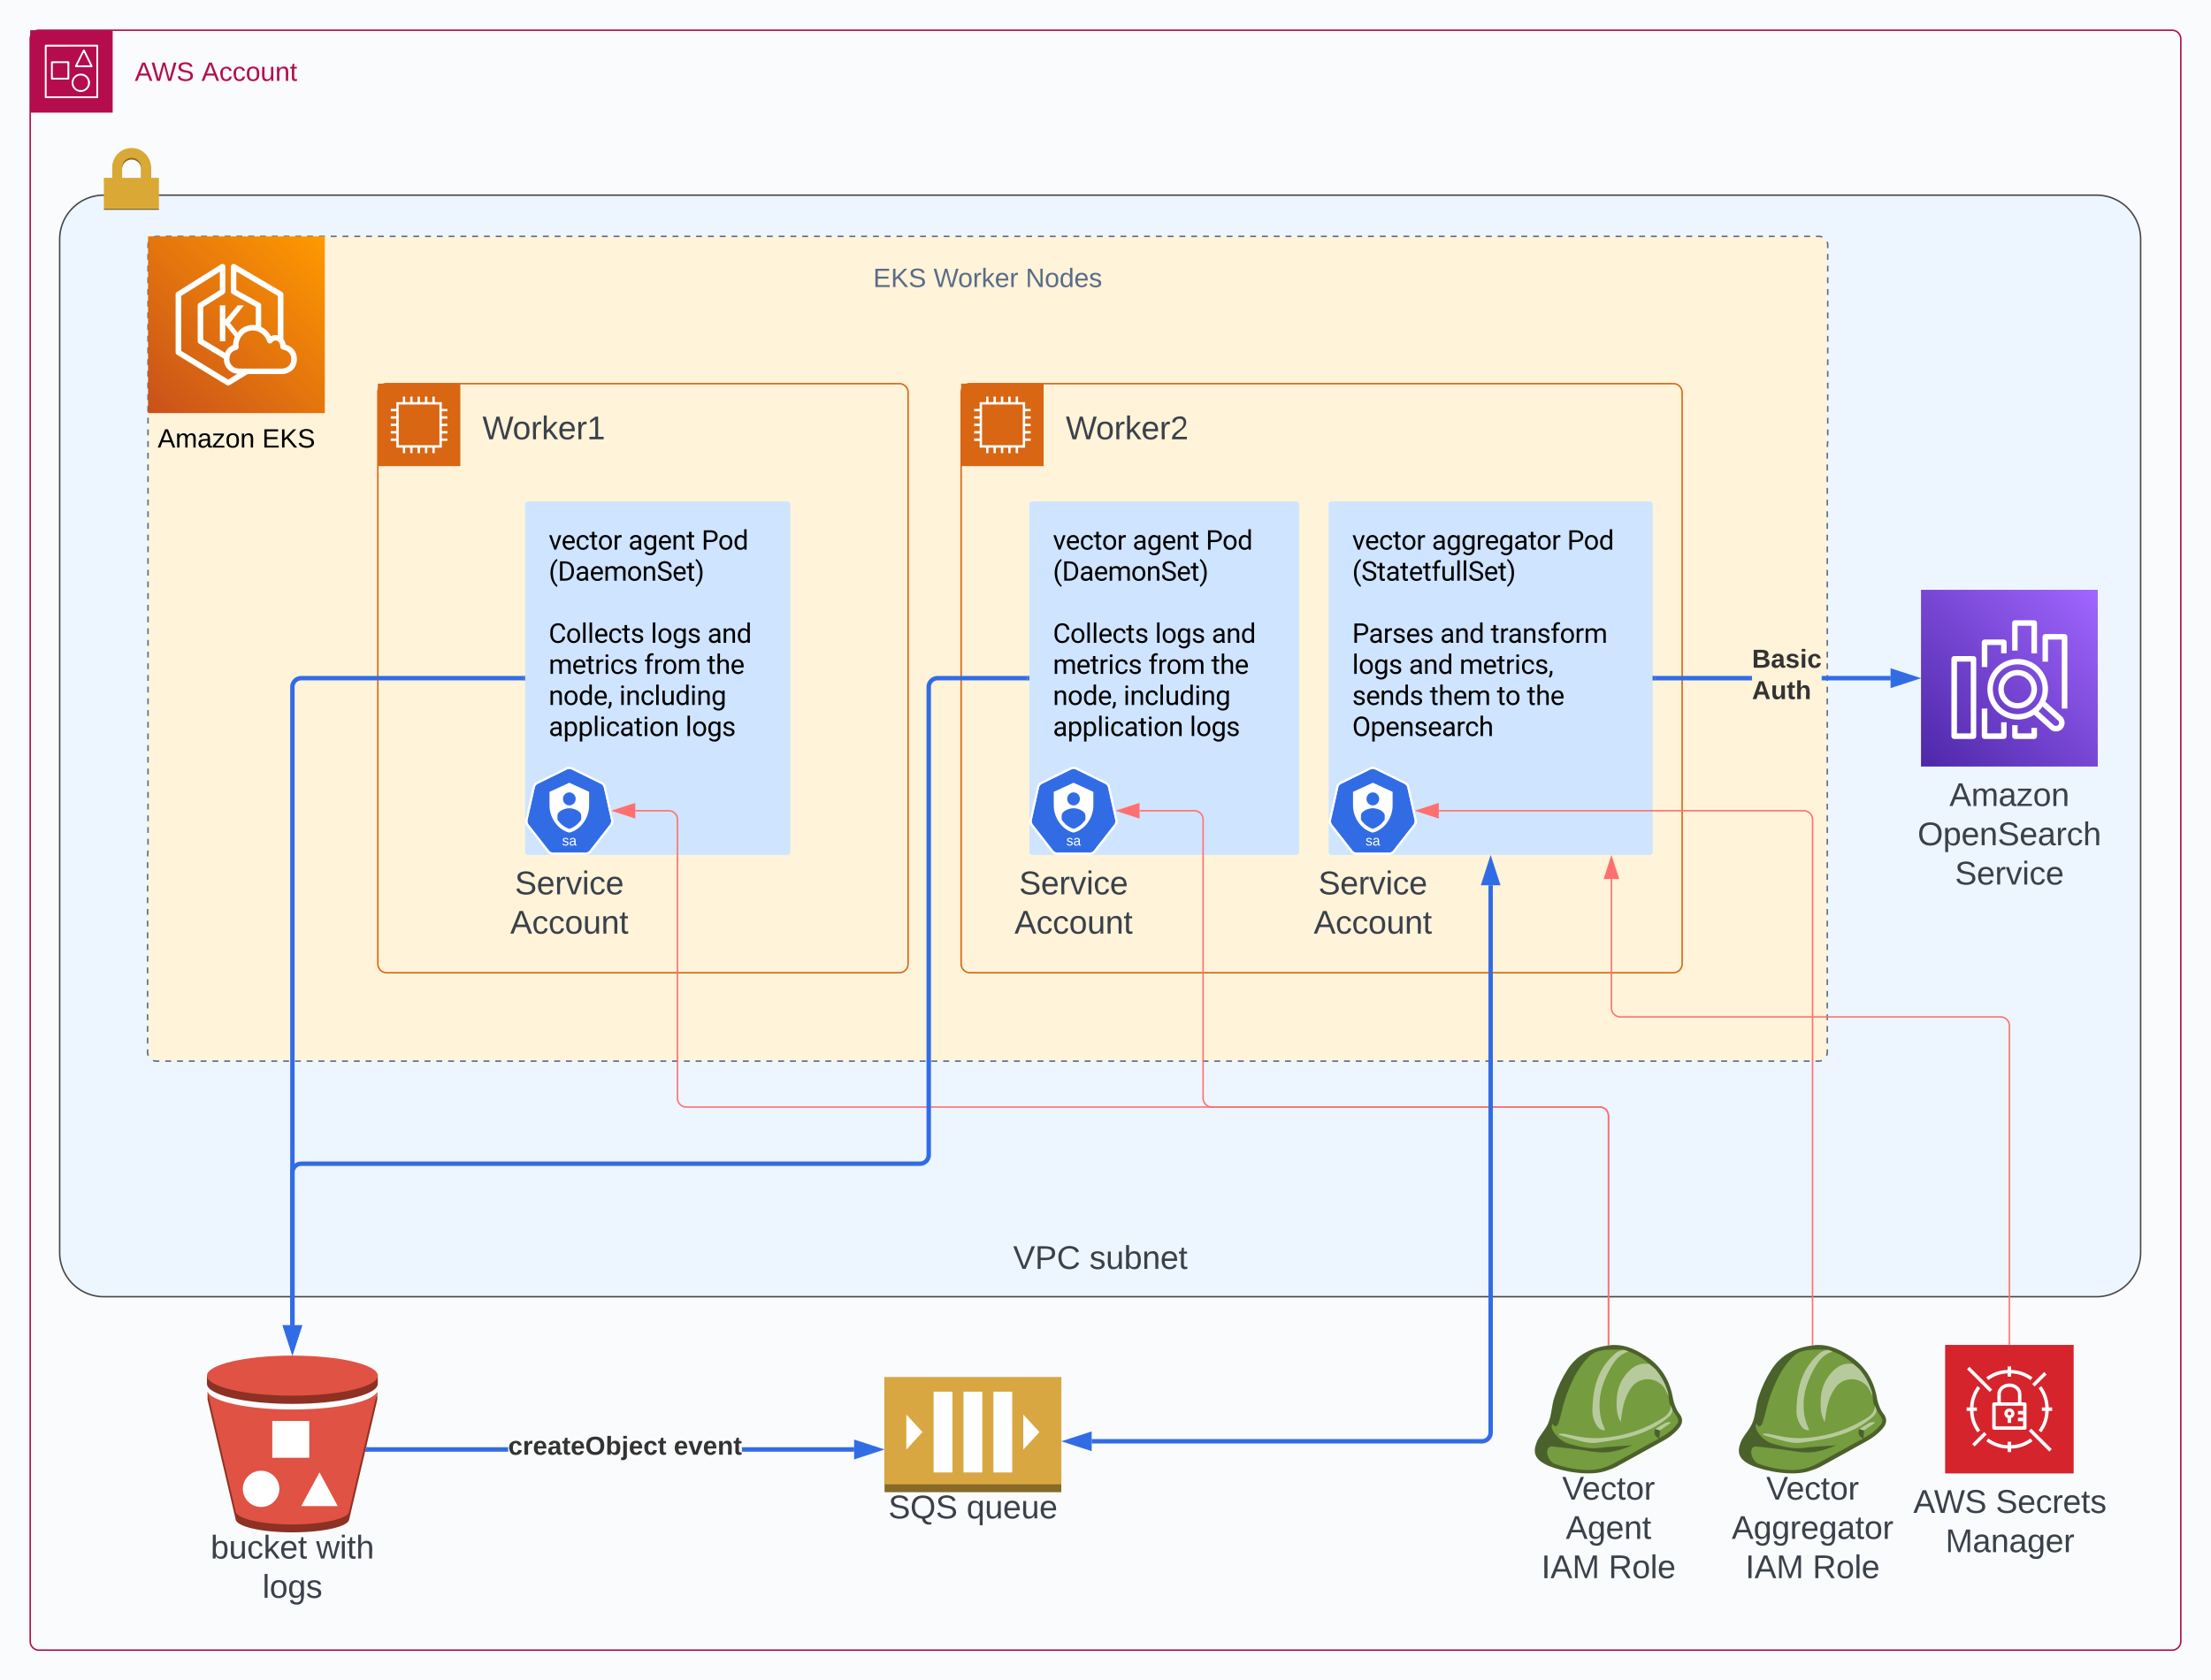 <svg xmlns="http://www.w3.org/2000/svg" xmlns:xlink="http://www.w3.org/1999/xlink" xmlns:lucid="lucid" width="1501" height="1141"><g transform="translate(-219.5 -179.5)" lucid:page-tab-id="0_0"><path d="M0 0h2000v1500H0z" fill="#fafbfc"/><path d="M260 342a30 30 0 0 1 30-30h1352.73a30 30 0 0 1 30 30v688a30 30 0 0 1-30 30H290a30 30 0 0 1-30-30z" stroke="#474747" fill="#edf5ff"/><path d="M321.97 300.24v-5.9c0-7.25-5.88-13.13-13.12-13.13-7.24 0-13.12 5.9-13.12 13.14v5.9h6.64v-5.9c0-3.58 2.9-6.5 6.48-6.5 3.57 0 6.48 2.92 6.48 6.5v5.9h6.64z" fill="#876a22"/><path d="M321.98 300.26h5.42v20.83H290v-20.84h5.72v-7.1c0-7.28 5.87-13.16 13.13-13.16 7.25 0 13.13 5.88 13.13 13.15v7.1zm-6.66 0v-7.1c0-3.6-2.88-6.5-6.47-6.5-3.6 0-6.47 2.9-6.47 6.5v7.1h12.94z" fill="#daa835"/><path d="M290 321.1h37.4v.9H290z" fill="#876a22"/><use xlink:href="#a" transform="matrix(1,0,0,1,260,1030) translate(647.272 11.111)"/><use xlink:href="#b" transform="matrix(1,0,0,1,260,1030) translate(699.062 11.111)"/><path d="M240 206a6 6 0 0 1 6-6h1448a6 6 0 0 1 6 6v1088a6 6 0 0 1-6 6H246a6 6 0 0 1-6-6z" stroke="#b40c4c" fill="#fff" fill-opacity="0"/><path d="M250.13 210.13l.18-.22h35.4l.4.4v35.4l-.4.4h-35.4l-.4-.4v-35.4zm34.66 1.12l-.16-.1H268c-15.1 0-16.68 0-16.8.06-.06.12-.06 1.72-.06 16.8v16.64l.1.15.16.1h33.2l.3-.3v-33.2zM254.3 221.3l.2-.2h11.56l.22.2.22.22v11.58l-.4.4h-11.6l-.2-.22-.2-.18v-11.6zm18.64 8.33c.65-.18 2.02-.18 2.6 0l.65.18c.12 0 .37.12.56.2.14.1.32.17.4.17.06 0 .14.04.17.1.04.04.22.2.37.26.18.07.3.18.3.22l.2.14c.1.03.22.1.22.17.03.08.07.1.07.1.06 0 .57.52.57.56 0 .03.07.14.18.25.1.14.22.25.22.3 0 .03.07.17.14.24.12.1.2.25.2.3 0 .03.07.25.17.46.1.18.22.44.22.5 0 .08.06.33.14.6.2.64.2 1.98 0 2.63-.08.26-.15.5-.15.6 0 .17-.12.4-.23.5-.03.03-.1.2-.14.4-.07.14-.1.28-.14.28-.05 0-.12.1-.2.25-.07.1-.18.3-.3.4-.06.07-.13.18-.13.22 0 0-.18.22-.4.43-.22.22-.4.4-.43.4-.04 0-.1.07-.22.15-.07.07-.3.2-.4.28l-.25.16c0 .04-.1.1-.3.14l-.4.2c-.1.1-.3.17-.5.17-.07 0-.32.07-.54.18-.68.2-2.02.2-2.67 0-.26-.1-.5-.18-.58-.18-.07 0-.3-.08-.5-.2-.23-.1-.4-.17-.48-.17-.04 0-.14-.07-.25-.18-.1-.1-.22-.18-.26-.18-.08 0-.2-.07-.3-.18l-.25-.18c-.07 0-.58-.5-.58-.58 0-.03-.03-.07-.1-.07-.08-.04-.15-.15-.2-.25-.06-.08-.1-.2-.13-.2-.04.02-.1-.1-.22-.27-.07-.14-.18-.32-.25-.36-.04-.03-.1-.14-.1-.18 0-.07-.08-.25-.15-.43-.1-.14-.2-.4-.22-.54 0-.12-.1-.4-.18-.66-.18-.58-.18-1.9 0-2.54.1-.25.18-.58.2-.72.05-.18.12-.33.16-.36l.14-.33c.04-.15.15-.33.22-.44.1-.1.18-.22.18-.25 0-.07.47-.68.8-1 .3-.3.9-.8 1-.8.05 0 .15-.08.23-.15.1-.07.3-.18.43-.22.15-.03.3-.1.33-.18.04-.03.22-.07.37-.1l.7-.22zm-7.78-7.16l-.1-.15h-4.78c-4.27 0-4.78.04-4.9.1-.06.08-.06.6-.06 4.86v4.77l.1.15c.15.1.2.1 4.86.1h4.73l.15-.14.1-.14v-4.7c0-4.7 0-4.75-.1-4.85zm10.78-9.16c.22-.17.7-.3.7-.13 0 .03.06.07.17.14.1.05.18.16.2.23 0 .1.12.25.2.4.07.1.14.25.14.3 0 .06.07.17.14.28.1.12.2.3.23.44.04.1.1.25.18.33.05.07.12.2.16.32.03.1.1.28.18.4.1.1.18.24.18.35.03.07.1.22.22.36.07.12.14.27.14.34 0 .03.07.18.15.3.07.1.14.28.18.4.04.1.15.24.2.3.06.08.13.23.17.34.03.1.1.3.18.4.07.1.14.28.18.36.04.07.1.25.18.36.12.14.2.25.2.32 0 .04.03.2.1.3.1.1.18.28.22.4.03.14.1.28.18.35.07.04.14.18.14.3.04.1.15.28.22.4.07.1.14.28.18.4.04.1.14.28.22.35.07.1.1.25.1.3 0 .06.08.17.15.28.08.1.2.3.23.43.03.1.1.26.18.33.26.3.33.9.15 1.23-.03 0-.03.03-.03.06-.15.18-.58.18-6 .15h-5.43l-.16-.17c-.18-.22-.18-.87 0-1.1.07-.06.18-.24.22-.35.03-.1.1-.3.18-.4.07-.07.14-.22.14-.33.04-.1.15-.28.22-.4.1-.14.18-.32.18-.35 0-.08.04-.2.15-.26.07-.1.14-.3.18-.4l.15-.32c.07-.07.15-.22.18-.33.04-.15.15-.33.22-.4.07-.1.14-.26.14-.33.03-.1.1-.3.2-.44.08-.14.16-.28.16-.32 0-.06.07-.17.14-.28.07-.07.18-.25.22-.36.03-.15.1-.3.14-.33.08-.07.15-.22.18-.36l.18-.36c.08-.1.15-.24.2-.35 0-.08.1-.26.17-.4.1-.15.17-.3.17-.36 0-.05.07-.2.14-.27.08-.1.2-.28.2-.4.03-.1.1-.25.17-.32.04-.03.15-.2.18-.3.04-.12.1-.3.2-.4.06-.08.13-.23.13-.34.04-.1.14-.3.22-.43.1-.1.18-.26.18-.33 0-.03.07-.18.18-.3zm-.36 17.56c-.44-.18-2.43-.15-2.68.03-.07.07-.3.14-.43.17-.2.04-.38.1-.48.2-.08.06-.22.13-.3.17-.14.03-.43.25-.93.76-.5.5-.7.76-.77.94-.04.07-.1.2-.18.3-.08.06-.15.28-.2.42-.02.18-.1.4-.17.5-.2.37-.14 2.8.08 2.8.03 0 .07.1.07.25.03.15.1.37.18.48.08.1.2.25.23.36.07.18.18.32.5.7.1.1.22.2.26.28.06.07.17.18.27.25.08.07.26.18.33.3l.3.17c.06.03.2.1.32.18.1.1.32.18.43.18.14.04.32.1.43.18.33.18 2.54.18 2.8 0 .1-.07.28-.14.4-.14.13-.04.35-.1.46-.2l.4-.24c.14-.07.2-.14.2-.14 0-.04.1-.07.12-.1.15-.05.94-.84.98-1 .03-.06.07-.1.1-.1.04 0 .12-.1.15-.2l.24-.45c.08-.1.15-.28.2-.42.02-.1.1-.3.13-.4.22-.25.18-2.46 0-2.8-.07-.1-.14-.3-.14-.42-.04-.1-.1-.33-.2-.43-.1-.1-.17-.26-.2-.33 0-.07-.1-.22-.18-.3-.08-.1-.22-.24-.3-.35-.06-.07-.17-.22-.25-.25-.03-.08-.18-.18-.3-.26-.35-.36-.5-.43-.67-.5-.07-.08-.26-.15-.37-.22-.1-.07-.32-.15-.43-.18l-.25-.07c0-.04-.1-.08-.18-.1zm1.05-15.38c-.1-.14-.44-.03-.55.22-.07.07-.14.25-.18.36-.07.1-.14.25-.18.33-.04.1-.1.24-.18.35l-.14.32c-.08.08-.15.22-.2.33-.02.1-.1.25-.17.36l-.18.36c-.03.1-.14.3-.18.37-.04.1-.15.28-.2.35-.02.1-.13.3-.17.36l-.14.34c-.1.1-.16.25-.2.32-.03.07-.1.25-.18.36-.03.1-.1.25-.14.33-.07.07-.14.25-.22.36-.03.12-.1.3-.18.4-.03.08-.1.26-.18.37l-.14.33c-.08.07-.15.2-.2.32-.17.4-.3.65-.38.8-.15.25-.3.43-.22.54.07.25.98.22 4.3.22h4l.13-.1c.13-.16.06-.45-.12-.66-.07-.04-.14-.22-.18-.33-.04-.12-.1-.3-.22-.4-.07-.08-.1-.22-.1-.26 0-.07-.08-.22-.15-.33-.1-.13-.22-.3-.25-.46-.04-.14-.1-.25-.15-.3-.04-.02-.1-.17-.18-.3-.04-.16-.1-.34-.18-.4-.07-.08-.14-.23-.18-.34-.05-.14-.12-.32-.2-.4-.06-.1-.14-.2-.14-.28 0-.04-.07-.22-.14-.33-.07-.12-.18-.33-.22-.44-.07-.15-.14-.3-.18-.33-.03-.03-.1-.18-.14-.32-.08-.14-.15-.28-.22-.36-.04-.07-.1-.2-.15-.36-.02-.1-.13-.3-.2-.4-.07-.07-.15-.18-.15-.25s-.07-.22-.14-.32c-.06-.1-.17-.32-.2-.43-.05-.14-.12-.25-.15-.3z" stroke="#fff" stroke-opacity="0" fill="#fff"/><path d="M240 256v-56h56v56h-56zm46.14-45.7l-.44-.4h-35.4l-.16.24-.23.16v35.4l.4.44h35.45l.4-.4V210.3zm-34.88.96c.05-.12 1.68-.12 16.74-.12h16.7l.1.12.1.1v33.27l-.27.28h-33.26l-.1-.1-.13-.1V228c0-15.06 0-16.7.12-16.74zm15.06 10.08l-.22-.23h-11.6l-.16.24-.23.16v11.6l.24.22.16.22h11.6l.44-.4V221.5zm9.24 8.28c-.56-.16-1.96-.16-2.58.06-.22.06-.56.1-.67.17-.16.05-.32.1-.38.1-.06.07-.17.12-.34.18-.1.05-.33.17-.4.22-.1.1-.2.17-.27.17-.04 0-.66.5-1 .78-.28.34-.78.96-.78 1 0 .07-.06.18-.17.3-.05.05-.17.27-.22.38-.06.17-.1.28-.17.34 0 .06-.06.22-.1.4-.07.1-.12.44-.24.72-.16.62-.16 1.96 0 2.52.12.22.17.5.17.67.05.1.1.34.22.5.1.17.16.4.16.45 0 .06.06.12.12.17.05.06.16.23.22.4.1.16.22.27.22.27.06 0 .12.12.17.17 0 .1.12.22.18.22l.1.1c0 .06.52.57.57.57 0 0 .1.1.28.2.1.07.23.18.28.18 0 0 .12.06.24.17.1.1.22.17.28.17.05 0 .28.1.44.22.23.06.45.17.56.17.06 0 .34.06.56.18.62.22 2.02.22 2.64 0 .28-.12.5-.17.6-.17.18 0 .4-.1.52-.16 0-.06.22-.17.4-.22.16 0 .27-.12.27-.12 0-.05.12-.1.23-.16l.4-.28c.1-.12.22-.17.22-.17.05 0 .22-.18.45-.4.22-.23.4-.4.4-.45 0 0 .04-.1.16-.23.05-.05.22-.28.28-.4.05-.1.1-.2.16-.2 0 0 .12-.12.12-.3.05-.16.16-.38.22-.38.06-.12.17-.34.17-.5 0-.12.06-.34.18-.62.22-.62.22-2.02 0-2.64-.12-.22-.17-.5-.17-.56 0-.1-.1-.33-.16-.56-.1-.16-.22-.4-.22-.44 0-.06-.06-.17-.17-.28l-.17-.23c0-.04-.1-.16-.17-.27-.1-.17-.2-.28-.2-.28 0-.05-.52-.56-.57-.56 0 0-.06-.06-.06-.12-.05-.06-.17-.1-.28-.17-.06-.04-.18-.1-.18-.16 0 0-.1-.1-.28-.22-.16-.06-.33-.17-.4-.22-.04-.06-.1-.12-.16-.12-.05 0-.28-.05-.44-.16-.17-.12-.4-.17-.5-.23-.18 0-.46-.06-.68-.18zm-20.1-7.16c.05-.12.56-.12 4.87-.12h4.76l.1.12c.1.1.1.16.1 4.87v4.7l-.1.17-.17.1h-4.7c-4.7 0-4.76 0-4.87-.1l-.12-.1v-4.77c0-4.3 0-4.82.12-4.87zm21.22-9.3c0-.06-.1-.06-.22-.06-.28 0-.68.34-.68.5 0 .06-.05.23-.16.34-.12.17-.17.34-.23.45 0 .05-.06.22-.12.33-.1.05-.17.22-.22.4-.06.1-.12.2-.17.33-.07.05-.12.16-.18.28 0 .1-.1.28-.17.4-.1.1-.17.2-.17.27 0 .06-.05.23-.16.34-.12.17-.17.34-.23.45 0 .05-.06.22-.12.33-.1.05-.17.22-.22.4l-.17.27c-.07.1-.12.22-.18.34 0 .1-.1.28-.17.4-.1.1-.17.2-.17.27 0 .06-.05.23-.16.34-.12.17-.17.34-.23.45 0 .05-.06.22-.12.33-.1.05-.17.22-.22.4-.06.1-.12.2-.17.33-.07.05-.12.16-.18.28 0 .1-.1.28-.17.4-.1.1-.17.2-.17.27 0 .06-.05.23-.16.34-.12.17-.17.34-.23.45 0 .05-.06.22-.12.33-.1.05-.17.22-.22.4-.06.1-.12.27-.17.33-.24.22-.24.9-.07 1.12l.17.16h5.43c5.43 0 5.88 0 6-.16 0-.06.05-.06.05-.12.17-.28.1-.9-.17-1.17-.04-.12-.1-.24-.16-.35-.05-.17-.1-.33-.22-.45-.06-.1-.1-.22-.1-.28 0-.05-.07-.16-.12-.28-.12-.1-.17-.28-.23-.4-.05-.1-.1-.27-.22-.38-.06-.1-.1-.28-.17-.4 0-.1-.1-.22-.17-.27-.04-.12-.1-.24-.16-.35-.05-.17-.1-.33-.22-.45-.06-.1-.1-.22-.1-.28 0-.05-.07-.16-.18-.33-.06-.12-.17-.3-.17-.35-.05-.1-.1-.28-.17-.4-.1-.1-.16-.27-.22-.38 0-.1-.1-.23-.17-.28-.04-.12-.1-.24-.16-.35-.05-.17-.1-.33-.22-.45-.06-.1-.1-.22-.1-.28 0-.05-.07-.16-.18-.33-.06-.12-.17-.3-.17-.35-.05-.1-.1-.28-.17-.4-.1-.1-.16-.27-.22-.38 0-.1-.1-.23-.17-.28-.04-.12-.1-.24-.16-.35-.05-.17-.1-.33-.22-.45-.06-.1-.1-.22-.1-.28 0-.05-.07-.16-.18-.33-.06-.12-.17-.3-.17-.35-.05-.1-.1-.22-.22-.28-.1 0-.17-.05-.17-.1zm-3.36 17.64c.78-.1 2.46 0 2.46.17 0 .05.12.05.28.1.12 0 .34.07.45.18.12.05.3.17.35.17.17.1.33.16.67.56.1.05.28.16.34.22.05.06.16.17.22.28.06.1.22.22.28.34.1.1.17.22.22.28 0 .05.06.22.17.33.1.1.17.34.17.45.06.1.1.34.17.45.2.28.2 2.52 0 2.8-.07.05-.12.22-.12.4-.06.1-.12.33-.23.44-.05.1-.17.28-.22.4-.06.1-.1.2-.17.2 0 0-.06.07-.06.13-.05.16-.84.95-1 1-.06 0-.12.06-.12.06 0 .06-.1.1-.22.17-.1.05-.28.17-.4.22-.1.1-.33.17-.44.23-.17 0-.34.05-.4.1-.27.23-2.5.23-2.8 0-.1-.05-.33-.1-.44-.16-.1 0-.34-.1-.45-.17-.1-.1-.28-.17-.33-.17-.06-.05-.17-.1-.28-.22-.12-.06-.23-.22-.34-.28-.1-.06-.22-.17-.28-.22-.06-.06-.17-.23-.22-.34-.4-.34-.45-.5-.56-.67 0-.06-.12-.23-.17-.34-.1-.1-.17-.32-.17-.44-.06-.16-.06-.28-.1-.28-.24 0-.3-2.4-.07-2.8.07-.1.12-.33.18-.5.06-.17.1-.34.17-.45.1-.05.17-.22.17-.28.05-.17.28-.45.78-.95.5-.5.78-.73.95-.78.06 0 .23-.06.28-.17.1-.06.28-.1.45-.17.17-.06.4-.1.45-.17.05-.04.28-.1.4-.1zm3.02-15.34c.28-.12.34-.06.45.33l.22.38c.1.17.16.28.16.34s.06.22.12.28c.1.1.16.28.22.4.06.1.1.27.17.33.04.05.16.22.2.4 0 .16.12.27.12.33.06.05.12.16.17.28.05.16.16.33.22.44.1.17.16.28.16.34s.06.22.12.28c.1.1.16.28.22.4.06.1.1.27.17.33.04.05.16.22.2.4 0 .16.12.27.12.33.06.05.12.16.17.28.05.16.16.33.22.44.1.17.16.28.16.34s.06.22.12.28c.1.1.16.28.22.4.06.1.1.27.17.33.2.22.27.5.1.6l-.1.18h-4c-3.35 0-4.24 0-4.36-.2 0-.18.12-.35.23-.57.1-.1.22-.4.45-.8 0-.1.1-.27.16-.32 0-.05.12-.22.17-.33 0-.1.1-.28.17-.33.06-.12.1-.28.17-.4.04-.16.16-.33.2-.4 0-.04.12-.2.12-.32.06-.12.17-.28.17-.34.05-.06.16-.22.22-.34 0-.1.1-.28.16-.33 0-.05.12-.22.17-.33 0-.1.1-.28.17-.4.06-.05.1-.2.17-.33.04-.16.16-.33.2-.4 0-.04.12-.2.12-.32.06-.12.17-.28.17-.34.05-.06.16-.22.22-.34 0-.1.1-.28.16-.33 0-.05.12-.22.17-.33 0-.1.1-.28.17-.4.06-.05.1-.16.22-.2z" stroke="#fff" stroke-opacity="0" fill="#b40c4c"/><use xlink:href="#c" transform="matrix(1,0,0,1,311,220) translate(0 14.4)"/><use xlink:href="#d" transform="matrix(1,0,0,1,311,220) translate(45.3 14.4)"/><path d="M320 346a6 6 0 0 1 6-6h1128a6 6 0 0 1 6 6v548a6 6 0 0 1-6 6H326a6 6 0 0 1-6-6z" fill="#fff3d9"/><path d="M323.7 340.47l.45-.18.9-.23.95-.07h2m4 0h4m4 0h4m4 0h4m4 0h4m4 0h4m4 0h4m4 0h4m4 0h4m4 0h4m4 0h4m4 0h4m4 0h4m4 0h4m4 0h4m4 0h4m4 0h4m4 0h4m4 0h4m4 0h4m4 0h4m4 0h4m4 0h4m4 0h4m4 0h4m4 0h4m4 0h4m4 0h4m4 0h4m4 0h4m4 0h4m4 0h4m4 0h4m4 0h4m4 0h4m4 0h4m4 0h4m4 0h4m4 0h4m4 0h4m4 0h4m4 0h4m4 0h4m4 0h4m4 0h4m4 0h4m4 0h4m4 0h4m4 0h4m4 0h4m4 0h4m4 0h4m4 0h4m4 0h4m4 0h4m4 0h4m4 0h4m4 0h4m4 0h4m4 0h4m4 0h4m4 0h4m4 0h4m4 0h4m4 0h4m4 0h4m4 0h4m4 0h4m4 0h4m4 0h4m4 0h4m4 0h4m4 0h4m4 0h4m4 0h4m4 0h4m4 0h4m4 0h4m4 0h4m4 0h4m4 0h4m4 0h4m4 0h4m4 0h4m4 0h4m4 0h4m4 0h4m4 0h4m4 0h4m4 0h4m4 0h4m4 0h4m4 0h4m4 0h4m4 0h4m4 0h4m4 0h4m4 0h4m4 0h4m4 0h4m4 0h4m4 0h4m4 0h4m4 0h4m4 0h4m4 0h4m4 0h4m4 0h4m4 0h4m4 0h4m4 0h4m4 0h4m4 0h4m4 0h4m4 0h4m4 0h4m4 0h4m4 0h4m4 0h4m4 0h4m4 0h4m4 0h4m4 0h4m4 0h4m4 0h4m4 0h4m4 0h4m4 0h4m4 0h4m4 0h4m4 0h4m4 0h4m4 0h4m4 0h4m4 0h4m4 0h4m4 0h4m4 0h4m4 0h4m4 0h4m4 0h4m4 0h2l.94.07.9.22.45.17m3.23 3.24l.18.45.23.9.07.95v2m0 3.96v3.97m0 3.97v3.97m0 3.97v3.97m0 3.98v3.97m0 3.98v3.97m0 3.97v3.97m0 3.97v3.98m0 3.97v3.97m0 3.97v3.96m0 3.98v3.97m0 3.98v3.97m0 3.97v3.97m0 3.96v3.97m0 3.97v3.97m0 3.97v3.98m0 3.97v3.96m0 3.97V483m0 3.97v3.97m0 3.97v3.98m0 3.98v3.97m0 3.97v3.97m0 3.97v3.97m0 3.98v3.97m0 3.97v3.97m0 3.97v3.97m0 3.97v3.98m0 3.97v3.97m0 3.97v3.96m0 3.97v3.97m0 3.98v3.97m0 3.97v3.97m0 3.96v3.97m0 3.97v3.97m0 3.97V618m0 4v3.96m0 3.97v3.97m0 3.97v3.97m0 3.97v3.98m0 3.97v3.98m0 3.97v3.97m0 3.97v3.97m0 3.98v3.97m0 3.97v3.97m0 3.96v3.97m0 3.98v3.98m0 3.97v3.97m0 3.97v3.96m0 3.97v3.97m0 3.97v3.98m0 3.97v3.97m0 3.96v3.97m0 3.97v3.97m0 3.97v3.97m0 3.98v3.98m0 3.97v3.97m0 3.97v3.97m0 3.97v3.98m0 3.97v3.97m0 3.97v3.97m0 3.97v3.97m0 3.98v3.97m0 3.97v3.97m0 3.96v3.97m0 3.97v3.98m0 3.97v3.97m0 3.97v3.96m0 3.97v3.97m0 3.97v3.97m0 3.97v2l-.07.94-.22.9-.17.45m-3.24 3.23l-.45.18-.9.23-.95.07h-2m-4 0h-4m-4 0h-4m-4 0h-4m-4 0h-4m-4 0h-4m-4 0h-4m-4 0h-4m-4 0h-4m-4 0h-4m-4 0h-4m-4 0h-4m-4 0h-4m-4 0h-4m-4 0h-4m-4 0h-4m-4 0h-4m-4 0h-4m-4 0h-4m-4 0h-4m-4 0h-4m-4 0h-4m-4 0h-4m-4 0h-4m-4 0h-4m-4 0h-4m-4 0h-4m-4 0h-4m-4 0h-4m-4 0h-4m-4 0h-4m-4 0h-4m-4 0h-4m-4 0h-4m-4 0h-4m-4 0h-4m-4 0h-4m-4 0h-4m-4 0h-4m-4 0h-4m-4 0h-4m-4 0h-4m-4 0h-4m-4 0h-4m-4 0h-4m-4 0h-4m-4 0h-4m-4 0h-4m-4 0h-4m-4 0h-4m-4 0h-4m-4 0h-4m-4 0h-4m-4 0h-4m-4 0h-4m-4 0h-4m-4 0h-4m-4 0h-4m-4 0h-4m-4 0h-4m-4 0h-4m-4 0h-4m-4 0h-4m-4 0h-4m-4 0h-4m-4 0h-4m-4 0h-4m-4 0h-4m-4 0h-4m-4 0h-4m-4 0h-4m-4 0h-4m-4 0h-4m-4 0h-4m-4 0h-4m-4 0h-4m-4 0h-4m-4 0h-4m-4 0h-4m-4 0h-4m-4 0h-4m-4 0h-4m-4 0h-4m-4 0h-4m-4 0h-4m-4 0h-4m-4 0h-4m-4 0h-4m-4 0h-4m-4 0h-4m-4 0h-4m-4 0h-4m-4 0h-4m-4 0h-4m-4 0h-4m-4 0h-4m-4 0h-4m-4 0h-4m-4 0h-4m-4 0h-4m-4 0h-4m-4 0h-4m-4 0h-4m-4 0h-4m-4 0h-4m-4 0h-4m-4 0h-4m-4 0h-4m-4 0h-4m-4 0h-4m-4 0h-4m-4 0h-4m-4 0h-4m-4 0h-4m-4 0h-4m-4 0h-4m-4 0h-4m-4 0h-4m-4 0h-4m-4 0h-4m-4 0h-4m-4 0h-4m-4 0h-4m-4 0h-4m-4 0h-4m-4 0h-4m-4 0h-4m-4 0h-4m-4 0h-4m-4 0h-4m-4 0h-4m-4 0h-4m-4 0h-4m-4 0h-4m-4 0h-4m-4 0h-4m-4 0h-4m-4 0h-4m-4 0h-4m-4 0h-4m-4 0h-4m-4 0h-2l-.94-.07-.9-.22-.45-.17m-3.23-3.24l-.18-.45-.23-.9-.07-.95v-2m0-3.96v-3.97m0-3.97v-3.97m0-3.97v-3.97m0-3.98v-3.97m0-3.98v-3.97m0-3.97v-3.97m0-3.97v-3.98m0-3.97v-3.97m0-3.97v-3.96m0-3.97v-3.98m0-3.98v-3.97m0-3.97v-3.97m0-3.96v-3.97m0-3.97v-3.97m0-3.98v-3.97m0-3.97v-3.96m0-3.97V757m0-3.97v-3.97m0-3.97v-3.98m0-3.98v-3.97m0-3.97v-3.97m0-3.97v-3.97m0-3.98v-3.97m0-3.97v-3.97m0-3.97v-3.97m0-3.97v-3.98m0-3.97v-3.97m0-3.97v-3.96m0-3.97v-3.97m0-3.98v-3.97m0-3.97v-3.97m0-3.96v-3.97m0-3.97v-3.97m0-3.97V622m0-4v-3.96m0-3.97v-3.97m0-3.97v-3.97m0-3.97v-3.98m0-3.97v-3.98m0-3.97v-3.97m0-3.97v-3.97m0-3.98v-3.97m0-3.97v-3.97m0-3.96v-3.97m0-3.98v-3.98m0-3.97v-3.97m0-3.97v-3.96m0-3.97v-3.97m0-3.97v-3.97m0-3.98v-3.97m0-3.96v-3.97m0-3.97v-3.97m0-3.97v-3.97m0-3.98v-3.98m0-3.97v-3.97m0-3.97v-3.97m0-3.97v-3.98m0-3.97v-3.97m0-3.97v-3.96m0-3.98v-3.97m0-3.98v-3.97m0-3.97v-3.97m0-3.96v-3.97m0-3.97v-3.97m0-3.98v-3.97m0-3.97v-3.96m0-3.97v-3.97m0-3.97v-3.97m0-3.97v-2l.07-.94.22-.9.17-.45" stroke="#5a6c86" fill="none"/><use xlink:href="#e" transform="matrix(1,0,0,1,320,360) translate(492.275 14.4)"/><use xlink:href="#f" transform="matrix(1,0,0,1,320,360) translate(533.275 14.4)"/><use xlink:href="#g" transform="matrix(1,0,0,1,320,360) translate(595.775 14.4)"/><path d="M576 522a2 2 0 0 1 2-2h176a2 2 0 0 1 2 2v236a2 2 0 0 1-2 2H578a2 2 0 0 1-2-2z" fill="#cfe4ff"/><use xlink:href="#h" transform="matrix(1,0,0,1,592,536) translate(0 16.699)"/><use xlink:href="#i" transform="matrix(1,0,0,1,592,536) translate(54.079 16.699)"/><use xlink:href="#j" transform="matrix(1,0,0,1,592,536) translate(103.772 16.699)"/><use xlink:href="#k" transform="matrix(1,0,0,1,592,536) translate(0 37.793)"/><use xlink:href="#l" transform="matrix(1,0,0,1,592,536) translate(0 58.887)"/><use xlink:href="#m" transform="matrix(1,0,0,1,592,536) translate(0 79.98)"/><use xlink:href="#n" transform="matrix(1,0,0,1,592,536) translate(69.293 79.98)"/><use xlink:href="#o" transform="matrix(1,0,0,1,592,536) translate(107.763 79.98)"/><use xlink:href="#p" transform="matrix(1,0,0,1,592,536) translate(0 101.074)"/><use xlink:href="#q" transform="matrix(1,0,0,1,592,536) translate(64.811 101.074)"/><use xlink:href="#r" transform="matrix(1,0,0,1,592,536) translate(107.473 101.074)"/><use xlink:href="#s" transform="matrix(1,0,0,1,592,536) translate(0 122.168)"/><use xlink:href="#t" transform="matrix(1,0,0,1,592,536) translate(47.874 122.168)"/><use xlink:href="#u" transform="matrix(1,0,0,1,592,536) translate(0 143.262)"/><use xlink:href="#v" transform="matrix(1,0,0,1,592,536) translate(92.839 143.262)"/><path d="M918.32 522a2 2 0 0 1 2-2h179.15a2 2 0 0 1 2 2v236a2 2 0 0 1-2 2H920.32a2 2 0 0 1-2-2z" fill="#cfe4ff"/><use xlink:href="#h" transform="matrix(1,0,0,1,934.316,536) translate(0 16.699)"/><use xlink:href="#i" transform="matrix(1,0,0,1,934.316,536) translate(54.079 16.699)"/><use xlink:href="#j" transform="matrix(1,0,0,1,934.316,536) translate(103.772 16.699)"/><use xlink:href="#k" transform="matrix(1,0,0,1,934.316,536) translate(0 37.793)"/><use xlink:href="#l" transform="matrix(1,0,0,1,934.316,536) translate(0 58.887)"/><use xlink:href="#m" transform="matrix(1,0,0,1,934.316,536) translate(0 79.98)"/><use xlink:href="#n" transform="matrix(1,0,0,1,934.316,536) translate(69.293 79.98)"/><use xlink:href="#o" transform="matrix(1,0,0,1,934.316,536) translate(107.763 79.98)"/><use xlink:href="#p" transform="matrix(1,0,0,1,934.316,536) translate(0 101.074)"/><use xlink:href="#q" transform="matrix(1,0,0,1,934.316,536) translate(64.811 101.074)"/><use xlink:href="#r" transform="matrix(1,0,0,1,934.316,536) translate(107.473 101.074)"/><use xlink:href="#s" transform="matrix(1,0,0,1,934.316,536) translate(0 122.168)"/><use xlink:href="#t" transform="matrix(1,0,0,1,934.316,536) translate(47.874 122.168)"/><use xlink:href="#u" transform="matrix(1,0,0,1,934.316,536) translate(0 143.262)"/><use xlink:href="#v" transform="matrix(1,0,0,1,934.316,536) translate(92.839 143.262)"/><path d="M872 446a6 6 0 0 1 6-6h477.47a6 6 0 0 1 6 6v388a6 6 0 0 1-6 6H878a6 6 0 0 1-6-6z" stroke="#d86613" fill="#fff" fill-opacity="0"/><path d="M872 440h56v56h-56v-56z" stroke="#fff" stroke-opacity="0" fill="#d86613"/><path d="M919.2 458.75v-1.58h-3.76v-4.6h-4.8v-3.77h-1.62v3.76h-3.4v-3.76h-1.63v3.76h-3.4v-3.76H899v3.76h-3.42v-3.76h-1.6v3.76h-3.43v-3.76h-1.57v3.76h-4.42v4.57h-3.76v1.62h3.76v3.4h-3.76v1.63h3.76v3.4h-3.76v1.63h3.76v3.42h-3.76v1.62h3.76v3.4h-3.76v1.63h3.76v4.57h4.42v3.76h1.57v-3.76h3.42v3.76h1.6v-3.76H899v3.76h1.6v-3.76h3.4v3.76h1.6v-3.76h3.42v3.76h1.62v-3.76h4.8v-4.57h3.76v-1.62h-3.76v-3.4h3.76v-1.63h-3.76v-3.4h3.76v-1.63h-3.76v-3.42h3.76v-1.62h-3.76v-3.4zm-5.38 23.07h-27.64v-27.64h27.64z" stroke="#fff" stroke-opacity="0" fill="#fff"/><use xlink:href="#w" transform="matrix(1,0,0,1,943,460) translate(0 17.778)"/><path d="M1121.47 522a2 2 0 0 1 2-2h216a2 2 0 0 1 2 2v236a2 2 0 0 1-2 2h-216a2 2 0 0 1-2-2z" fill="#cfe4ff"/><use xlink:href="#h" transform="matrix(1,0,0,1,1137.474,536) translate(0 16.699)"/><use xlink:href="#x" transform="matrix(1,0,0,1,1137.474,536) translate(54.079 16.699)"/><use xlink:href="#j" transform="matrix(1,0,0,1,1137.474,536) translate(145.934 16.699)"/><use xlink:href="#y" transform="matrix(1,0,0,1,1137.474,536) translate(0 37.793)"/><use xlink:href="#l" transform="matrix(1,0,0,1,1137.474,536) translate(0 58.887)"/><use xlink:href="#z" transform="matrix(1,0,0,1,1137.474,536) translate(0 79.98)"/><use xlink:href="#A" transform="matrix(1,0,0,1,1137.474,536) translate(59.695 79.98)"/><use xlink:href="#B" transform="matrix(1,0,0,1,1137.474,536) translate(94.025 79.98)"/><use xlink:href="#n" transform="matrix(1,0,0,1,1137.474,536) translate(0 101.074)"/><use xlink:href="#A" transform="matrix(1,0,0,1,1137.474,536) translate(38.47 101.074)"/><use xlink:href="#C" transform="matrix(1,0,0,1,1137.474,536) translate(72.8 101.074)"/><use xlink:href="#D" transform="matrix(1,0,0,1,1137.474,536) translate(0 122.168)"/><use xlink:href="#E" transform="matrix(1,0,0,1,1137.474,536) translate(52.638 122.168)"/><use xlink:href="#F" transform="matrix(1,0,0,1,1137.474,536) translate(98.2 122.168)"/><use xlink:href="#r" transform="matrix(1,0,0,1,1137.474,536) translate(118.626 122.168)"/><use xlink:href="#G" transform="matrix(1,0,0,1,1137.474,536) translate(0 143.262)"/><path d="M320 340h120v120H320V340z" stroke="#000" stroke-opacity="0" fill="url(#H)"/><path d="M413.47 413.46c3.87 1.15 7.57 4.2 7.57 9.82 0 7.52-6.1 10-9.38 10.24h-24.04l-12.27 7.5c-.33.18-.66.26-1 .26-.3 0-.64-.08-.97-.25l-33.75-20.64c-.58-.34-.9-1-.9-1.66v-39.38c0-.66.32-1.24.9-1.57l29.96-18.83c.57-.33 1.3-.33 1.88 0 .66.33 1 .9 1 1.65v16.84c0 .66-.34 1.24-.9 1.65l-14.1 8.85v22.2l14.83 8.92c1-2.4 2.8-4.2 5.44-5.28v-.1c0-1.9.4-3.7 1.23-5.53l-6.5-8.17v11.23h-3.7v-24.36h3.7v9.83l8.4-9.83h4.2l-9.47 11.9 5.2 6.5c1.3-1.72 3.03-3.2 4.93-3.95 2.46-1.07 4.93-1.4 7.4-1v-12.37l-15.97-8.84c-.57-.32-.9-.9-.9-1.64v-16.84c0-.66.33-1.32.9-1.65.58-.33 1.32-.33 1.9 0l31.86 18.74c.57.42.98 1 .98 1.66v30.38c.74 1 1.32 2.23 1.57 3.72zm-39.1 23.78l6.25-3.9c-4.77-.48-8.56-4.03-9.05-8.74 0-.4-.1-.9-.1-1.32v-.25l-16.86-10.15c-.5-.33-.9-1-.9-1.65v-24.36c0-.66.33-1.24.9-1.57l14.17-8.83V364l-26.26 16.43v37.32zm37.12-7.44c.5-.08 5.75-.74 5.75-6.52 0-4.87-4.03-6.1-5.84-6.44-.98-.16-1.64-1-1.56-1.98-.16-2.15-1.07-3.63-2.55-4.05-1.08-.3-2.3.18-3.05 1.17-.42.58-1.07.83-1.8.74-.67-.07-1.25-.56-1.5-1.22-.65-1.82-1.56-3.4-2.7-4.55-1.08-1.07-3.55-3.05-7-3.05-1.25 0-2.64.25-4.04.83-3.2 1.4-5.76 5.37-5.76 9 0 .42 0 .83.1 1.24.07.9-.5 1.82-1.4 2.07-2.24.5-4.87 2.07-4.87 6.28v.9c.4 3.15 3.2 5.54 6.5 5.54zm-15.57-44.58c.58.33.9 1 .9 1.65v14.62c1.5.65 2.8 1.56 4.04 2.8 1 .98 1.9 2.14 2.55 3.54 1.4-.82 3.05-1.07 4.7-.66v-26.75l-28.16-16.6v12.56z" stroke="#000" stroke-opacity="0" fill="#fff"/><use xlink:href="#I" transform="matrix(1,0,0,1,290,469) translate(36.525 14.4)"/><use xlink:href="#J" transform="matrix(1,0,0,1,290,469) translate(107.475 14.4)"/><path d="M418 1105.42l57.98 8.62v5.1c0 7.53-25.98 13.63-58 13.63-32 0-57.98-6.1-57.98-13.64v-5.53z" fill="#8c3123"/><path d="M418.02 1142.13c24.2 0 44.93-3.54 53.58-8.5l2.88-4.78 1.15-4.4v5.45l-19 81c0 5.08-17.3 9.1-38.6 9.1-21.33 0-38.6-4.02-38.6-9.1l-19.02-81v-5.35l4.38 9.27c8.76 4.87 29.27 8.3 53.24 8.3z" fill="#8c3123"/><path d="M418 1100c32 0 58 6.12 58 13.62 0 7.5-26 13.57-58 13.57s-58-6.02-58-13.58c0-7.56 26-13.62 58-13.62z" fill="#e05243"/><path d="M418 1136.6c29.84 0 54.4-5.2 57.62-12.06l-19.02 81c0 5.05-17.3 9.1-38.6 9.1-21.33 0-38.6-4.05-38.6-9.1l-19.03-81c3.23 6.85 27.77 12.07 57.62 12.07z" fill="#e05243"/><path d="M404.35 1144.38h25.1v24.96h-25.1v-24.96zM396.75 1178.17c6.84 0 12.4 5.5 12.4 12.3 0 6.8-5.56 12.3-12.4 12.3-6.83 0-12.38-5.5-12.38-12.3 0-6.8 5.55-12.3 12.38-12.3zM448.8 1202.2H424l12.4-22.94 12.4 22.94z" fill="#fff"/><use xlink:href="#K" transform="matrix(1,0,0,1,360,1220) translate(2.506 17.778)"/><use xlink:href="#L" transform="matrix(1,0,0,1,360,1220) translate(74.111 17.778)"/><use xlink:href="#M" transform="matrix(1,0,0,1,360,1220) translate(37.66 44.444)"/><path d="M820 1114.73h120v78H820v-78z" fill="#876929"/><path d="M820 1114.73h120v72.67H820z" fill="#d9a741"/><path d="M853.3 1124.5h12.78v54.82H853.3v-54.8zM873.6 1124.5h12.78v54.82H873.6v-54.8zM893.9 1124.5h12.78v54.82H893.9v-54.8zM834.8 1140.03v23.77l10.96-11.88-10.95-11.9zM914.2 1140.03v23.77l10.97-11.88-10.96-11.9z" fill="#fff"/><use xlink:href="#N" transform="matrix(1,0,0,1,820,1192.733) translate(2.593 17.778)"/><use xlink:href="#O" transform="matrix(1,0,0,1,820,1192.733) translate(55.679 17.778)"/><path d="M1359.07 1138.72c-.4-.52-.7-1.05-1-1.57-1.7-3.3-2.6-6.37-3.2-10.03-2.5-12.13-9.1-21.47-19.5-27.75-7.3-4.54-14.7-7.5-23.4-6.38-11.6 1.48-21.4 5.93-28.2 16.23-3.9 6.1-6.6 11.7-8.9 18.67-2.1 6.02-1.9 12.57-4.5 18.4v.02c-.6 1.22-1.2 2.18-1.9 3.3-1.8 2.9-4.2 5.5-5.5 8.56-3.2 7.6-1.4 11.96 5.7 15.7l2.3 1.06c8.3 3.4 27.8 7.68 39.8 2.97 3-.95 5.4-2 8.1-3.57 9.6-5.24 19.2-10.65 28.8-15.97 4.5-2.36 8.1-5.06 11.5-9 3.1-3.66 3-7.06-.1-10.64z" fill="#4b612c"/><path d="M1325.18 1097.23c5.34 1.96 9.6 4.5 13.97 8.4 3.02 2.47 11.2 11.13 13.08 21.92.18 1.64.36 3.27.62 4.83.27.73.63 1.3 1.07 1.88l.98 2.53s1.78 2.93 2.76 4.32c1.24 1.8 1.7 3.6.35 5.4-3.1 4.08-7.1 6.94-12 9.56l.44-5.3-3.2-1c-1.24 2.87-.44 5 2.58 6.55-2.85 1.55-5.42 2.94-7.92 4.25-7.74 4.25-15.4 8.58-23.13 12.75-5.96 3.2-11.75 4.5-18.42 4.33-7.74-.33-14.33-1.63-21.62-4.25-3.12-1.22-5.7-6.28-4.72-9.47.46-1.56 2.06-2.54 3.57-2.2 5.43.56 10.86 1.22 16.28 1.87 5.97.74 12.02 2.13 17.98 2.13 6.85 0 13.35-2.13 19.75-4.83-1.96.17-3.9.25-5.78.4-5.43.42-10.77.6-16.1 1.32-6.68.9-12.9-.57-19.23-2.2-5.16-1.15-9.25-4-12.2-8.5-1.14-1.8-1.86-3.77-.97-5.65.72.66 1.52 1.88 2.05 1.8.62-.08 1.7-1.14 2.05-2.04.8-2.2 1.33-4.5 1.95-6.8.98-4.32 2.05-8 3.48-12.25 2.75-7.2 5.78-14.4 10.5-20.6 1.77-2.45 3.47-4.4 5.78-6.46 2.77-2.53 6.42-3.35 10.06-3.76 4.18-.4 8.46-.16 12.82-.24.17 0 .44.24.7.32z" fill="#759c3e"/><path d="M1352.24 1127.57c-.88-2.02-1.73-3.64-2.82-5.54-1-1.43-2.05-2.5-3.46-3.48-6.28-4.48-14.9-2.86-19.24 3.56-3.56 5.1-5.2 10.93-6.14 17-.28 1.8-.5 3.63-.8 5.97-1.88-3.3-2.73-6.53-2.77-10.34-.34-7.32.68-14.4 5.17-20.5 3.17-4.35 6.95-7.92 12.5-8.7 1.55-.1 2.9-.05 4.44.15 1.7 1.5 3.72 2.73 5.03 4.5 3.67 4.64 6.03 9.24 7.76 14.94.17.83.27 1.58.34 2.45z" fill="#b7ca9d"/><path d="M1325.15 1097.23c-6.15 1.74-9.72 6.42-12.65 11.8-4.2 7.72-7.28 15.87-7.1 24.84.02 5.43.98 10 3.12 14.94.22.5.37 1.05.66 1.86-2.26.1-4.23-.92-5.46-2.88-2.34-3.48-3.35-7.12-3.15-11.36.24-11.58 2.44-22.72 9.84-32.07 1.7-2.06 3.28-3.75 5.3-5.54 2-1.84 4.34-2.65 7-2.5z" fill="#b7ca9d"/><path d="M1354.88 1136.8c0 2.86-1.92 4.38-3.77 5.9-9.38 7.7-20.3 11.74-31.93 13.94-5.15.98-10.38 1.85-15.62 2.5-6.3.78-12.23-1.5-18.24-3.1-2.45-.65-4.84-1.45-7.38-2.2 0-.28 0-.53.08-.8 1.15-.1 2.16-.1 3.3 0 4.86.85 9.63 2.13 14.48 2.63 4.7.5 8.77.5 13.47 0 8.77-.93 16.16-2.68 24.47-5.88 4.85-2 8.77-3.96 13.24-6.62 3.38-1.95 6.54-4.4 6.92-8.9zM1343.25 1149.8c2.33-1.42 4.6-2.96 7-4.23 1.1-.35 2.1-.48 3.24-.44l.22.58-7.27 5.06z" fill="#b7ca9d"/><use xlink:href="#P" transform="matrix(1,0,0,1,1261.474,1180) translate(18.549 17.778)"/><use xlink:href="#Q" transform="matrix(1,0,0,1,1261.474,1180) translate(20.988 44.444)"/><use xlink:href="#R" transform="matrix(1,0,0,1,1261.474,1180) translate(4.414 71.111)"/><use xlink:href="#S" transform="matrix(1,0,0,1,1261.474,1180) translate(50.031 71.111)"/><path d="M476 446a6 6 0 0 1 6-6h348a6 6 0 0 1 6 6v388a6 6 0 0 1-6 6H482a6 6 0 0 1-6-6z" stroke="#d86613" fill="#fff" fill-opacity="0"/><path d="M476 440h56v56h-56v-56z" stroke="#fff" stroke-opacity="0" fill="#d86613"/><path d="M523.2 458.75v-1.58h-3.76v-4.6h-4.8v-3.77h-1.62v3.76h-3.4v-3.76h-1.63v3.76h-3.4v-3.76H503v3.76h-3.42v-3.76h-1.6v3.76h-3.43v-3.76h-1.57v3.76h-4.42v4.57h-3.76v1.62h3.76v3.4h-3.76v1.63h3.76v3.4h-3.76v1.63h3.76v3.42h-3.76v1.62h3.76v3.4h-3.76v1.63h3.76v4.57h4.42v3.76h1.57v-3.76h3.42v3.76h1.6v-3.76H503v3.76h1.6v-3.76h3.4v3.76h1.6v-3.76h3.42v3.76h1.62v-3.76h4.8v-4.57h3.76v-1.62h-3.76v-3.4h3.76v-1.63h-3.76v-3.4h3.76v-1.63h-3.76v-3.42h3.76v-1.62h-3.76v-3.4zm-5.38 23.07h-27.64v-27.64h27.64z" stroke="#fff" stroke-opacity="0" fill="#fff"/><use xlink:href="#T" transform="matrix(1,0,0,1,547,460) translate(0 17.778)"/><path d="M564.46 1165.23H469.2v-3h95.26zm234.92 0h-76.15v-3h76.15z" stroke="#326ce5" stroke-width=".05" fill="#326ce5"/><path d="M469.23 1165.23h-1.9l.7-3h1.2z" fill="#326ce5"/><path d="M469.25 1165.26h-1.94l.72-3.05h1.23zm-1.2-3l-.68 2.95h1.83v-2.94z" stroke="#326ce5" stroke-width=".05" fill="#326ce5"/><path d="M815.15 1163.73l-14.27 4.64v-9.27z" fill="#326ce5"/><path d="M820 1163.73l-20.62 6.7v-13.4zm-17.62 2.57l7.9-2.57-7.9-2.57z" stroke="#326ce5" stroke-width=".05" fill="#326ce5"/><use xlink:href="#U" transform="matrix(1,0,0,1,564.462,1153.066) translate(0 14.222)"/><use xlink:href="#V" transform="matrix(1,0,0,1,564.462,1153.066) translate(112.444 14.222)"/><path d="M1497.6 1138.72c-.4-.52-.7-1.05-1-1.57-1.7-3.3-2.6-6.37-3.2-10.03-2.5-12.13-9.1-21.47-19.5-27.75-7.3-4.54-14.7-7.5-23.4-6.38-11.6 1.48-21.4 5.93-28.2 16.23-3.9 6.1-6.6 11.7-8.9 18.67-2.1 6.02-1.9 12.57-4.5 18.4v.02c-.6 1.22-1.2 2.18-1.9 3.3-1.8 2.9-4.2 5.5-5.5 8.56-3.2 7.6-1.4 11.96 5.7 15.7l2.3 1.06c8.3 3.4 27.8 7.68 39.8 2.97 3-.95 5.4-2 8.1-3.57 9.6-5.24 19.2-10.65 28.8-15.97 4.5-2.36 8.1-5.06 11.5-9 3.1-3.66 3-7.06-.1-10.64z" fill="#4b612c"/><path d="M1463.7 1097.23c5.34 1.96 9.62 4.5 13.97 8.4 3.03 2.47 11.22 11.13 13.1 21.92.16 1.64.34 3.27.6 4.83.28.73.63 1.3 1.08 1.88l.97 2.53s1.78 2.93 2.76 4.32c1.25 1.8 1.7 3.6.36 5.4-3.12 4.08-7.12 6.94-12 9.56l.43-5.3-3.2-1c-1.25 2.87-.45 5 2.58 6.55-2.85 1.55-5.43 2.94-7.92 4.25-7.74 4.25-15.4 8.58-23.13 12.75-5.97 3.2-11.75 4.5-18.42 4.33-7.75-.33-14.33-1.63-21.63-4.25-3.1-1.22-5.7-6.28-4.7-9.47.43-1.56 2.04-2.54 3.55-2.2 5.43.56 10.85 1.22 16.28 1.87 5.96.74 12 2.13 17.97 2.13 6.86 0 13.35-2.13 19.76-4.83-1.95.17-3.9.25-5.78.4-5.42.42-10.76.6-16.1 1.32-6.67.9-12.9-.57-19.22-2.2-5.16-1.15-9.26-4-12.2-8.5-1.15-1.8-1.86-3.77-.97-5.65.7.66 1.5 1.88 2.05 1.8.62-.08 1.7-1.14 2.04-2.04.8-2.2 1.34-4.5 1.96-6.8.98-4.32 2.05-8 3.47-12.25 2.76-7.2 5.8-14.4 10.5-20.6 1.78-2.45 3.47-4.4 5.78-6.46 2.76-2.53 6.4-3.35 10.06-3.76 4.17-.4 8.44-.16 12.8-.24.18 0 .45.24.7.32z" fill="#759c3e"/><path d="M1490.77 1127.57c-.88-2.02-1.73-3.64-2.82-5.54-1-1.43-2.05-2.5-3.46-3.48-6.3-4.48-14.9-2.86-19.25 3.56-3.57 5.1-5.2 10.93-6.14 17-.28 1.8-.5 3.63-.8 5.97-1.88-3.3-2.72-6.53-2.76-10.34-.35-7.32.67-14.4 5.15-20.5 3.17-4.35 6.95-7.92 12.5-8.7 1.54-.1 2.88-.05 4.44.15 1.7 1.5 3.7 2.73 5 4.5 3.68 4.64 6.05 9.24 7.78 14.94.17.83.28 1.58.35 2.45z" fill="#b7ca9d"/><path d="M1463.68 1097.23c-6.15 1.74-9.72 6.42-12.65 11.8-4.2 7.72-7.28 15.87-7.1 24.84 0 5.43.97 10 3.1 14.94.24.5.38 1.05.68 1.86-2.26.1-4.23-.92-5.46-2.88-2.33-3.48-3.34-7.12-3.14-11.36.24-11.58 2.43-22.72 9.84-32.07 1.7-2.06 3.27-3.75 5.3-5.54 1.98-1.84 4.32-2.65 6.98-2.5z" fill="#b7ca9d"/><path d="M1493.4 1136.8c0 2.86-1.9 4.38-3.76 5.9-9.4 7.7-20.32 11.74-31.94 13.94-5.16.98-10.4 1.85-15.62 2.5-6.3.78-12.24-1.5-18.24-3.1-2.46-.65-4.85-1.45-7.4-2.2 0-.28 0-.53.1-.8 1.14-.1 2.14-.1 3.3 0 4.85.85 9.62 2.13 14.47 2.63 4.7.5 8.78.5 13.47 0 8.78-.93 16.16-2.68 24.48-5.88 4.84-2 8.77-3.96 13.23-6.62 3.4-1.95 6.55-4.4 6.93-8.9zM1481.78 1149.8c2.32-1.42 4.6-2.96 7-4.23 1.1-.35 2.1-.48 3.24-.44l.23.58-7.28 5.06z" fill="#b7ca9d"/><use xlink:href="#P" transform="matrix(1,0,0,1,1400,1180) translate(18.549 17.778)"/><use xlink:href="#W" transform="matrix(1,0,0,1,1400,1180) translate(-4.877 44.444)"/><use xlink:href="#R" transform="matrix(1,0,0,1,1400,1180) translate(4.414 71.111)"/><use xlink:href="#S" transform="matrix(1,0,0,1,1400,1180) translate(50.031 71.111)"/><path d="M605.83 701.58c-.57.06-1.02.17-1.48.4l-19.72 9.72c-1.08.5-1.82 1.42-2.05 2.62l-4.9 21.88c-.2 1.02-.04 2.04.53 2.95.06.12.12.17.23.3l13.64 17.5c.74.96 1.77 1.47 2.96 1.47h21.94c1.2 0 2.22-.5 2.95-1.48l13.65-17.5c.73-.97 1.02-2.1.73-3.3l-4.88-21.82c-.23-1.2-.97-2.1-2.05-2.62l-19.72-9.72c-.63-.28-1.2-.45-1.82-.4z" stroke="#000" stroke-opacity="0" stroke-width="3.83" fill="#326ce5"/><path d="M605.82 700c-.6.06-1.08.18-1.56.42l-20.82 10.26c-1.14.54-1.92 1.5-2.16 2.76l-5.16 23.1c-.24 1.08-.06 2.16.54 3.12.06.12.12.18.24.3l14.4 18.48c.78 1.02 1.86 1.56 3.12 1.56h23.16c1.26 0 2.34-.54 3.12-1.56l14.4-18.48c.78-1.02 1.08-2.22.78-3.42l-5.16-23.1c-.24-1.26-1.02-2.22-2.16-2.76l-20.82-10.26c-.66-.3-1.26-.48-1.92-.42zm0 1.62c.66-.06 1.2.06 1.8.36l19.8 9.72c1.02.54 1.74 1.44 2.04 2.64l4.86 21.84c.24 1.2 0 2.28-.72 3.24l-13.68 17.52c-.72.96-1.74 1.5-2.94 1.5h-21.96c-1.2 0-2.22-.54-2.94-1.5l-13.68-17.52c-.06-.06-.12-.18-.18-.3-.6-.9-.78-1.86-.54-2.94l4.86-21.84c.3-1.2.96-2.1 2.04-2.64l19.8-9.72c.48-.24.9-.36 1.44-.42z" stroke="#000" stroke-opacity="0" stroke-width="3.83" fill="#fff"/><path d="M605.44 752.2c0 .48-.17.85-.53 1.12-.34.26-.83.4-1.47.4-.6 0-1.1-.12-1.43-.32-.33-.22-.55-.54-.65-1l.73-.13c.07.27.22.47.43.6.23.13.54.2.93.2.42 0 .73-.08.92-.2.2-.14.3-.34.3-.6 0-.2-.07-.37-.2-.5-.14-.12-.36-.22-.66-.3l-.6-.17c-.47-.12-.8-.25-1-.37-.22-.12-.37-.27-.48-.44-.12-.18-.17-.4-.17-.65 0-.46.16-.82.48-1.06.32-.26.8-.38 1.4-.38.56 0 1 .1 1.3.3.34.2.54.52.63.95l-.75.1c-.03-.23-.15-.4-.36-.52-.2-.13-.46-.18-.8-.18-.37 0-.65.05-.82.17-.18.12-.27.3-.27.53 0 .14.04.26.1.36.08.1.2.17.33.24.15.07.45.16.9.27.45.1.77.22.96.32.2.1.34.2.45.32.1.1.2.25.25.4.06.15.1.33.1.52zM607.68 753.7c-.5 0-.87-.13-1.12-.4-.25-.27-.38-.64-.38-1.12 0-.52.17-.93.5-1.2.34-.3.9-.45 1.64-.47h1.1v-.3c0-.4-.07-.7-.24-.88-.17-.18-.44-.27-.8-.27-.38 0-.65.07-.82.2-.16.13-.27.33-.3.6l-.86-.07c.14-.9.8-1.37 2-1.37.6 0 1.08.15 1.4.45.3.3.47.72.47 1.27v2.2c0 .26.03.45.1.58.06.12.18.2.36.2.08 0 .17-.02.27-.05v.54c-.2.03-.42.06-.63.06-.3 0-.53-.08-.67-.25-.14-.15-.22-.4-.24-.76h-.03c-.2.38-.45.66-.73.83-.28.16-.62.24-1.02.24zm.2-.63c.3 0 .56-.07.8-.2.23-.15.4-.35.55-.6.14-.24.2-.5.2-.76v-.4h-.9c-.4 0-.68.06-.88.13-.2.07-.36.2-.46.35-.12.16-.17.37-.17.62 0 .28.07.5.22.64.14.15.35.23.62.23z" stroke="#000" stroke-opacity="0" fill="#fff"/><path d="M606 711l-13.44 6.18v9.24c0 8.54 5.73 16.53 13.44 18.46 7.7-1.93 13.44-9.92 13.44-18.46v-9.24zm0 6.55c1.75 0 3.3 1.08 3.98 2.7.67 1.67.3 3.6-.94 4.85-1.24 1.26-3.07 1.66-4.68.95-1.6-.68-2.66-2.27-2.66-4.06 0-2.5 1.93-4.45 4.3-4.45zm8.06 18.32c0 .1-.02.2-.08.3-.1.15-.2.3-.32.45-1.88 2.7-4.57 4.7-7.66 5.7-3.1-1-5.78-3-7.66-5.7-.1-.14-.22-.27-.32-.44-.06-.1-.08-.2-.08-.3v-2.48c0-3.38 5.37-5.1 8.06-5.1 2.7 0 8.06 1.72 8.06 5.1z" stroke="#000" stroke-opacity="0" stroke-width="3.77" fill="#fff"/><g><use xlink:href="#X" transform="matrix(1,0,0,1,546,769) translate(23.025 17.778)"/><use xlink:href="#Y" transform="matrix(1,0,0,1,546,769) translate(19.877 44.444)"/></g><path d="M948.14 701.58c-.56.06-1.02.17-1.47.4l-19.73 9.72c-1.08.5-1.82 1.42-2.04 2.62L920 736.2c-.22 1.02-.05 2.04.52 2.95.06.12.12.17.23.3l13.64 17.5c.73.96 1.75 1.47 2.95 1.47h21.93c1.2 0 2.22-.5 2.96-1.48l13.64-17.5c.74-.97 1.02-2.1.74-3.3l-4.9-21.82c-.22-1.2-.95-2.1-2.03-2.62l-19.74-9.72c-.62-.28-1.2-.45-1.82-.4z" stroke="#000" stroke-opacity="0" stroke-width="3.83" fill="#326ce5"/><path d="M948.14 700c-.6.06-1.08.18-1.56.42l-20.82 10.26c-1.14.54-1.92 1.5-2.16 2.76l-5.16 23.1c-.24 1.08-.06 2.16.54 3.12.06.12.12.18.24.3l14.4 18.48c.78 1.02 1.86 1.56 3.12 1.56h23.16c1.26 0 2.34-.54 3.12-1.56l14.4-18.48c.78-1.02 1.08-2.22.78-3.42l-5.16-23.1c-.24-1.26-1.02-2.22-2.16-2.76l-20.82-10.26c-.66-.3-1.26-.48-1.92-.42zm0 1.62c.66-.06 1.2.06 1.8.36l19.8 9.72c1.02.54 1.74 1.44 2.04 2.64l4.86 21.84c.24 1.2 0 2.28-.72 3.24l-13.68 17.52c-.72.96-1.74 1.5-2.94 1.5h-21.96c-1.2 0-2.22-.54-2.94-1.5l-13.68-17.52c-.06-.06-.12-.18-.18-.3-.6-.9-.78-1.86-.54-2.94l4.86-21.84c.3-1.2.96-2.1 2.04-2.64l19.8-9.72c.48-.24.9-.36 1.44-.42z" stroke="#000" stroke-opacity="0" stroke-width="3.83" fill="#fff"/><path d="M947.76 752.2c0 .48-.18.85-.53 1.12-.35.26-.85.4-1.48.4-.62 0-1.1-.12-1.43-.32-.33-.22-.55-.54-.65-1l.73-.13c.07.27.2.47.43.6.22.13.53.2.92.2.42 0 .72-.08.9-.2.2-.14.3-.34.3-.6 0-.2-.06-.37-.2-.5-.13-.12-.35-.22-.64-.3l-.6-.17c-.46-.12-.8-.25-1-.37-.2-.12-.35-.27-.47-.44-.1-.18-.17-.4-.17-.65 0-.46.16-.82.5-1.06.3-.26.78-.38 1.4-.38.54 0 .98.1 1.3.3.32.2.53.52.6.95l-.73.1c-.05-.23-.17-.4-.37-.52-.2-.13-.47-.18-.8-.18-.37 0-.65.05-.83.17-.17.12-.26.3-.26.53 0 .14.03.26.1.36.08.1.2.17.33.24.15.07.44.16.9.27.45.1.76.22.95.32.2.1.35.2.46.32.12.1.2.25.27.4.06.15.1.33.1.52zM950 753.7c-.5 0-.88-.13-1.13-.4-.25-.27-.37-.64-.37-1.12 0-.52.16-.93.5-1.2.34-.3.88-.45 1.64-.47h1.1v-.3c0-.4-.08-.7-.25-.88-.18-.18-.45-.27-.82-.27-.36 0-.63.07-.8.2-.17.13-.27.33-.3.6l-.86-.07c.14-.9.8-1.37 1.98-1.37.63 0 1.1.15 1.4.45.33.3.5.72.5 1.27v2.2c0 .26.02.45.08.58.06.12.2.2.37.2.08 0 .17-.02.27-.05v.54c-.2.03-.42.06-.64.06-.3 0-.53-.08-.67-.25-.12-.15-.2-.4-.22-.76h-.03c-.2.38-.46.66-.74.83-.27.16-.6.24-1 .24zm.18-.63c.3 0 .57-.07.8-.2.25-.15.43-.35.56-.6.14-.24.2-.5.2-.76v-.4h-.9c-.38 0-.68.06-.88.13-.2.07-.35.2-.46.35-.1.16-.15.37-.15.62 0 .28.07.5.2.64.16.15.36.23.63.23z" stroke="#000" stroke-opacity="0" fill="#fff"/><path d="M948.32 711l-13.44 6.18v9.24c0 8.54 5.72 16.53 13.44 18.46 7.7-1.93 13.43-9.92 13.43-18.46v-9.24zm0 6.55c1.74 0 3.3 1.08 3.97 2.7.67 1.67.3 3.6-.95 4.85-1.23 1.26-3.06 1.66-4.67.95-1.62-.68-2.66-2.27-2.66-4.06 0-2.5 1.93-4.45 4.3-4.45zm8.06 18.32c0 .1-.03.2-.08.3l-.32.45c-1.88 2.7-4.57 4.7-7.66 5.7-3.1-1-5.78-3-7.66-5.7-.1-.14-.22-.27-.33-.44-.05-.1-.08-.2-.08-.3v-2.48c0-3.38 5.38-5.1 8.07-5.1 2.68 0 8.06 1.72 8.06 5.1z" stroke="#000" stroke-opacity="0" stroke-width="3.77" fill="#fff"/><g><use xlink:href="#X" transform="matrix(1,0,0,1,888.316,769) translate(23.025 17.778)"/><use xlink:href="#Y" transform="matrix(1,0,0,1,888.316,769) translate(19.877 44.444)"/></g><path d="M1151.3 701.58c-.57.06-1.02.17-1.47.4l-19.73 9.72c-1.08.5-1.82 1.42-2.04 2.62l-4.9 21.88c-.22 1.02-.05 2.04.52 2.95.06.12.1.17.23.3l13.65 17.5c.74.96 1.76 1.47 2.95 1.47h21.94c1.2 0 2.22-.5 2.96-1.48l13.64-17.5c.74-.97 1.02-2.1.74-3.3l-4.9-21.82c-.22-1.2-.96-2.1-2.04-2.62l-19.72-9.72c-.62-.28-1.2-.45-1.82-.4z" stroke="#000" stroke-opacity="0" stroke-width="3.83" fill="#326ce5"/><path d="M1151.3 700c-.6.06-1.1.18-1.57.42l-20.82 10.26c-1.13.54-1.9 1.5-2.15 2.76l-5.16 23.1c-.25 1.08-.07 2.16.53 3.12.06.12.12.18.24.3l14.4 18.48c.78 1.02 1.86 1.56 3.12 1.56h23.15c1.26 0 2.34-.54 3.12-1.56l14.4-18.48c.78-1.02 1.08-2.22.78-3.42l-5.16-23.1c-.25-1.26-1.03-2.22-2.17-2.76l-20.82-10.26c-.65-.3-1.25-.48-1.9-.42zm0 1.62c.65-.06 1.2.06 1.8.36l19.8 9.72c1 .54 1.73 1.44 2.03 2.64l4.86 21.84c.23 1.2 0 2.28-.73 3.24l-13.68 17.52c-.73.96-1.75 1.5-2.95 1.5h-21.96c-1.2 0-2.23-.54-2.95-1.5l-13.68-17.52c-.06-.06-.12-.18-.18-.3-.6-.9-.8-1.86-.55-2.94l4.86-21.84c.3-1.2.97-2.1 2.05-2.64l19.8-9.72c.48-.24.9-.36 1.44-.42z" stroke="#000" stroke-opacity="0" stroke-width="3.83" fill="#fff"/><path d="M1150.92 752.2c0 .48-.18.85-.54 1.12-.35.26-.84.4-1.48.4-.6 0-1.1-.12-1.43-.32-.33-.22-.54-.54-.64-1l.72-.13c.07.27.22.47.44.6.2.13.52.2.9.2.42 0 .73-.08.92-.2.2-.14.3-.34.3-.6 0-.2-.07-.37-.2-.5-.14-.12-.36-.22-.66-.3l-.6-.17c-.46-.12-.8-.25-1-.37-.2-.12-.36-.27-.47-.44-.12-.18-.18-.4-.18-.65 0-.46.16-.82.48-1.06.33-.26.8-.38 1.42-.38.54 0 .97.1 1.3.3.32.2.53.52.6.95l-.73.1c-.06-.23-.18-.4-.38-.52-.2-.13-.47-.18-.8-.18-.38 0-.65.05-.83.17-.2.12-.28.3-.28.53 0 .14.04.26.1.36.1.1.2.17.34.24.14.07.44.16.9.27.44.1.76.22.95.32.2.1.36.2.47.32.1.1.2.25.26.4.06.15.1.33.1.52zM1153.15 753.7c-.5 0-.87-.13-1.12-.4-.25-.27-.38-.64-.38-1.12 0-.52.17-.93.5-1.2.35-.3.9-.45 1.64-.47h1.1v-.3c0-.4-.08-.7-.25-.88-.17-.18-.44-.27-.8-.27-.37 0-.64.07-.8.2-.18.13-.28.33-.32.6l-.85-.07c.14-.9.8-1.37 1.98-1.37.62 0 1.1.15 1.4.45.32.3.48.72.48 1.27v2.2c0 .26.04.45.1.58.06.12.2.2.37.2.08 0 .17-.02.27-.05v.54c-.2.03-.4.06-.63.06-.3 0-.53-.08-.67-.25-.14-.15-.22-.4-.23-.76h-.03c-.2.38-.45.66-.73.83-.28.16-.62.24-1.02.24zm.2-.63c.3 0 .56-.07.8-.2.23-.15.42-.35.55-.6.14-.24.2-.5.2-.76v-.4h-.9c-.38 0-.68.06-.88.13-.2.07-.35.2-.46.35-.1.16-.16.37-.16.62 0 .28.08.5.22.64.14.15.35.23.62.23z" stroke="#000" stroke-opacity="0" fill="#fff"/><path d="M1151.47 711l-13.43 6.18v9.24c0 8.54 5.72 16.53 13.43 18.46 7.72-1.93 13.44-9.92 13.44-18.46v-9.24zm0 6.55c1.75 0 3.3 1.08 3.98 2.7.67 1.67.3 3.6-.94 4.85-1.22 1.26-3.05 1.66-4.67.95-1.6-.68-2.66-2.27-2.66-4.06 0-2.5 1.94-4.45 4.3-4.45zm8.07 18.32c0 .1-.03.2-.08.3l-.33.45c-1.88 2.7-4.57 4.7-7.66 5.7-3.1-1-5.78-3-7.66-5.7-.1-.14-.2-.27-.3-.44-.06-.1-.1-.2-.1-.3v-2.48c0-3.38 5.4-5.1 8.07-5.1 2.7 0 8.07 1.72 8.07 5.1z" stroke="#000" stroke-opacity="0" stroke-width="3.77" fill="#fff"/><g><use xlink:href="#X" transform="matrix(1,0,0,1,1091.474,769) translate(23.025 17.778)"/><use xlink:href="#Y" transform="matrix(1,0,0,1,1091.474,769) translate(19.877 44.444)"/></g><path d="M1196.28 730H1444a6 6 0 0 1 6 6v356.6" stroke="#fe7070" fill="none"/><path d="M1181.5 730l14.28-4.63v9.26z" stroke="#fe7070" fill="#fe7070"/><path d="M1450.5 1093l-1 .2v-.6h1z" stroke="#fe7070" stroke-width=".05" fill="#fe7070"/><path d="M993.12 730h37.14a6 6 0 0 1 6 6v189.2a6 6 0 0 0 6 6h263.2a6 6 0 0 1 6 6v155.4" stroke="#fe7070" fill="none"/><path d="M978.35 730l14.27-4.63v9.26z" stroke="#fe7070" fill="#fe7070"/><path d="M1311.97 1093l-1 .2v-.6h1z" stroke="#fe7070" stroke-width=".05" fill="#fe7070"/><path d="M650.8 730h22.62a6 6 0 0 1 6 6v189.2a6 6 0 0 0 6 6h620.05a6 6 0 0 1 6 6v155.4" stroke="#fe7070" fill="none"/><path d="M636.04 730l14.26-4.63v9.26z" stroke="#fe7070" fill="#fe7070"/><path d="M1311.97 1093l-1 .2v-.6h1z" stroke="#fe7070" stroke-width=".05" fill="#fe7070"/><path d="M574.5 640H424a6 6 0 0 0-6 6v433.38" stroke="#326ce5" stroke-width="3" fill="none"/><path d="M576 641.5h-1.54v-3H576z" stroke="#326ce5" stroke-width=".05" fill="#326ce5"/><path d="M418 1095.15l-4.63-14.27h9.26z" stroke="#326ce5" stroke-width="3" fill="#326ce5"/><path d="M916.82 640H856a6 6 0 0 0-6 6v317.7a6 6 0 0 1-6 6H424a6 6 0 0 0-6 6v103.68" stroke="#326ce5" stroke-width="3" fill="none"/><path d="M918.32 641.5h-1.54v-3h1.54z" stroke="#326ce5" stroke-width=".05" fill="#326ce5"/><path d="M418 1095.15l-4.63-14.27h9.26z" stroke="#326ce5" stroke-width="3" fill="#326ce5"/><path d="M960.62 1158.18h264.85a6 6 0 0 0 6-6V780.62" stroke="#326ce5" stroke-width="3" fill="none"/><path d="M944.85 1158.18l14.27-4.64v9.27zM1231.47 764.85l4.64 14.27h-9.26z" stroke="#326ce5" stroke-width="3" fill="#326ce5"/><path d="M1523.63 580h120v120h-120V580z" stroke="#000" stroke-opacity="0" fill="url(#Z)"/><path d="M1608.04 655.96l11.17 10c2.38 2.18 2.53 5.88.4 8.3-1.17 1.3-2.75 1.94-4.32 1.94-1.42 0-2.84-.48-3.94-1.53l-10.94-9.84c-3.23 2.1-7 3.3-11.18 3.3-11.33 0-20.54-9.27-20.54-20.64 0-11.38 9.2-20.57 20.54-20.57 11.42 0 20.63 9.2 20.63 20.56 0 3.06-.63 5.88-1.8 8.46zm-48.8-30.97c1.1 0 1.88.88 1.88 1.93v52.5c0 1.04-.8 1.85-1.9 1.85h-13.06c-1.02 0-1.9-.8-1.9-1.86v-52.5c0-1.04.88-1.93 1.9-1.93zm13.14 22.5c0 9.35 7.55 16.93 16.84 16.93 9.37 0 16.93-7.58 16.93-16.94 0-9.28-7.56-16.86-16.93-16.86-9.3 0-16.84 7.58-16.84 16.85zm16.84-13.07c7.24 0 13.15 5.9 13.15 13.06 0 7.25-5.9 13.14-13.15 13.14-7.16 0-13.07-5.9-13.07-13.15 0-7.18 5.9-13.07 13.07-13.07zm-41.17 43.06h9.37v-48.72h-9.37zm74.94-65.57v48.7h-3.8V613.8h-9.35v15h-3.7v-16.85c0-1.05.78-1.94 1.9-1.94h13.05c1.03 0 1.9.88 1.9 1.93zm-33.78 45c5.2 0 9.37-4.2 9.37-9.44 0-5.17-4.18-9.36-9.38-9.36-5.1 0-9.37 4.2-9.37 9.35 0 5.23 4.26 9.43 9.37 9.43zm0-35.65h-3.7V602.5c0-1.05.8-1.86 1.9-1.86h13.06c1.02 0 1.9.8 1.9 1.86v20.64h-3.8v-18.7h-9.36zm-11.17 48.7h3.7v9.44c0 1.05-.8 1.86-1.9 1.86h-13.06c-1.04 0-1.9-.8-1.9-1.86v-18.78h3.78v16.85h9.37zm-9.37-37.5h-3.78v-16.84c0-1.05.86-1.86 1.9-1.86h13.06c1.1 0 1.88.8 1.88 1.86v7.5h-3.7v-5.65h-9.36zm29.9 41.3h3.8v5.64c0 1.05-.88 1.86-1.9 1.86h-13.07c-1.1 0-1.88-.8-1.88-1.86v-7.5h3.7v5.57h9.37zm18.27-2.02c.8-.88.7-2.25-.15-2.98l-10.55-9.5c-.8 1.2-1.73 2.24-2.76 3.2l10.38 9.45c.95.72 2.3.72 3.07-.17z" stroke="#000" stroke-opacity="0" fill="#fff"/><g><use xlink:href="#aa" transform="matrix(1,0,0,1,1493.634,709) translate(49.29 17.778)"/><use xlink:href="#ab" transform="matrix(1,0,0,1,1493.634,709) translate(27.685 44.444)"/><use xlink:href="#ac" transform="matrix(1,0,0,1,1493.634,709) translate(53.025 71.111)"/></g><path d="M1408.88 641.5h-65.9v-3h65.9zm94.13 0h-46.77v-3H1503z" stroke="#326ce5" stroke-width=".05" fill="#326ce5"/><path d="M1343 641.5h-1.53v-3h1.54z" fill="#326ce5"/><path d="M1343.04 641.52h-1.6v-3.04h1.6zm-1.54-3v2.96h1.5v-2.96z" stroke="#326ce5" stroke-width=".05" fill="#326ce5"/><path d="M1518.78 640l-14.27 4.63v-9.26z" fill="#326ce5"/><path d="M1523.63 640l-20.62 6.7v-13.4zm-17.62 2.57l7.93-2.57-7.92-2.57z" stroke="#326ce5" stroke-width=".05" fill="#326ce5"/><g><use xlink:href="#ad" transform="matrix(1,0,0,1,1408.875,618.667) translate(0 14.222)"/><use xlink:href="#ae" transform="matrix(1,0,0,1,1408.875,618.667) translate(0 35.556)"/></g><path d="M1540 1092.73h87.27V1180H1540v-87.27z" stroke="#fff" stroke-opacity="0" stroke-width="2" fill="#d6242d"/><path d="M1596.82 1151.23l1.65-1.65 13.9 13.9-1.64 1.66-13.9-13.9zM1554.88 1109.27l1.64-1.64 15.43 15.43-1.64 1.63-15.4-15.43h-.02zM1558.37 1160.04l8.15-8.14 1.64 1.64-8.14 8.15-1.65-1.66zM1599.1 1119.3l8.14-8.14 1.65 1.65-8.16 8.15-1.64-1.64z" stroke="#fff" stroke-opacity="0" stroke-width="1.41" fill="#fff"/><path d="M1610.35 1135.22c-.23-5.45-1.82-10.05-5.02-14.47l-1.88 1.38c2.9 4 4.35 8.14 4.58 13.1h-2.34v2.3h2.33c-.2 5-1.66 9.16-4.58 13.2l1.88 1.34c3.22-4.44 4.82-9.05 5.02-14.53h2.33v-2.35zM1569.34 1116.6c4.02-2.9 8.17-4.35 13.13-4.56v2.24h2.33v-2.24c4.96.2 9.1 1.65 13.13 4.57l1.4-1.88c-4.45-3.2-9.04-4.8-14.53-5v-2.42h-2.33v2.4c-5.5.22-10.08 1.8-14.54 5.02zM1597.93 1156.24c-4.02 2.9-8.17 4.36-13.13 4.58v-2.34h-2.33v2.34c-4.96-.22-9.1-1.67-13.13-4.58l-1.4 1.88c4.45 3.22 9.03 4.8 14.53 5.02v2.33h2.33v-2.33c5.5-.2 10.08-1.8 14.54-5.02zM1561.94 1152.07l1.88-1.38c-2.93-4.02-4.38-8.2-4.58-13.17h2.34v-2.32h-2.34c.23-4.94 1.68-9.08 4.58-13.1l-1.88-1.37c-3.2 4.42-4.8 9.03-5.02 14.48h-2.33v2.33h2.32c.2 5.5 1.8 10.1 5.02 14.54zM1589.34 1120.95c-1.68-1.4-3.54-2.05-5.7-2.02-4.5 0-8.15 3.18-8.15 7.1v5.7h-2.34c-.65 0-1.16.53-1.16 1.15v16.3c0 .32.1.6.35.83.2.23.5.35.8.35h20.96c.66 0 1.17-.53 1.17-1.16v-16.32c0-.3-.12-.56-.33-.78-.23-.25-.5-.38-.83-.38h-2.32v-5.68c-.02-2.05-.86-3.8-2.44-5.1zm-11.52 5.1c0-2.65 2.63-4.8 5.8-4.8 1.6-.02 2.97.45 4.2 1.45 1.05.85 1.6 1.98 1.65 3.34v5.68h-11.63zm15.12 11.52h-3.5v2.32h3.5v2.3h-3.5v2.34h3.5v3.5h-18.62v-14h18.62z" stroke="#fff" stroke-opacity="0" stroke-width="2" fill="#fff"/><path d="M1582.47 1142.48v3.22h2.33v-3.22c.98-.35 1.68-1.05 2.04-2.04.64-1.77-.27-3.72-2.04-4.36-1.77-.64-3.73.27-4.37 2.04-.64 1.77.27 3.73 2.04 4.37zm1.16-4.44c.7 0 1.26.55 1.27 1.25 0 .68-.55 1.25-1.25 1.26-.7 0-1.26-.55-1.26-1.25v-.03c0-.68.55-1.23 1.23-1.23z" stroke="#fff" stroke-opacity="0" stroke-width="2" fill="#fff"/><g><use xlink:href="#af" transform="matrix(1,0,0,1,1510,1189) translate(8.414 17.778)"/><use xlink:href="#ag" transform="matrix(1,0,0,1,1510,1189) translate(64.34 17.778)"/><use xlink:href="#ah" transform="matrix(1,0,0,1,1510,1189) translate(30.235 44.444)"/></g><path d="M1313.47 776.38V864a6 6 0 0 0 6 6h258.16a6 6 0 0 1 6 6v216.23" stroke="#fe7070" fill="none"/><path d="M1313.47 761.62l4.64 14.26h-9.26z" stroke="#fe7070" fill="#fe7070"/><path d="M1584.13 1092.73h-1v-.5h1z" stroke="#fe7070" stroke-width=".05" fill="#fe7070"/><defs><path fill="#3a414a" d="M137 0h-34L2-248h35l83 218 83-218h36" id="ai"/><path fill="#3a414a" d="M30-248c87 1 191-15 191 75 0 78-77 80-158 76V0H30v-248zm33 125c57 0 124 11 124-50 0-59-68-47-124-48v98" id="aj"/><path fill="#3a414a" d="M212-179c-10-28-35-45-73-45-59 0-87 40-87 99 0 60 29 101 89 101 43 0 62-24 78-52l27 14C228-24 195 4 139 4 59 4 22-46 18-125c-6-104 99-153 187-111 19 9 31 26 39 46" id="ak"/><g id="a"><use transform="matrix(0.062,0,0,0.062,0,0)" xlink:href="#ai"/><use transform="matrix(0.062,0,0,0.062,14.815,0)" xlink:href="#aj"/><use transform="matrix(0.062,0,0,0.062,29.63,0)" xlink:href="#ak"/></g><path fill="#3a414a" d="M135-143c-3-34-86-38-87 0 15 53 115 12 119 90S17 21 10-45l28-5c4 36 97 45 98 0-10-56-113-15-118-90-4-57 82-63 122-42 12 7 21 19 24 35" id="al"/><path fill="#3a414a" d="M84 4C-5 8 30-112 23-190h32v120c0 31 7 50 39 49 72-2 45-101 50-169h31l1 190h-30c-1-10 1-25-2-33-11 22-28 36-60 37" id="am"/><path fill="#3a414a" d="M115-194c53 0 69 39 70 98 0 66-23 100-70 100C84 3 66-7 56-30L54 0H23l1-261h32v101c10-23 28-34 59-34zm-8 174c40 0 45-34 45-75 0-40-5-75-45-74-42 0-51 32-51 76 0 43 10 73 51 73" id="an"/><path fill="#3a414a" d="M117-194c89-4 53 116 60 194h-32v-121c0-31-8-49-39-48C34-167 62-67 57 0H25l-1-190h30c1 10-1 24 2 32 11-22 29-35 61-36" id="ao"/><path fill="#3a414a" d="M100-194c63 0 86 42 84 106H49c0 40 14 67 53 68 26 1 43-12 49-29l28 8c-11 28-37 45-77 45C44 4 14-33 15-96c1-61 26-98 85-98zm52 81c6-60-76-77-97-28-3 7-6 17-6 28h103" id="ap"/><path fill="#3a414a" d="M59-47c-2 24 18 29 38 22v24C64 9 27 4 27-40v-127H5v-23h24l9-43h21v43h35v23H59v120" id="aq"/><g id="b"><use transform="matrix(0.062,0,0,0.062,0,0)" xlink:href="#al"/><use transform="matrix(0.062,0,0,0.062,11.111,0)" xlink:href="#am"/><use transform="matrix(0.062,0,0,0.062,23.457,0)" xlink:href="#an"/><use transform="matrix(0.062,0,0,0.062,35.802,0)" xlink:href="#ao"/><use transform="matrix(0.062,0,0,0.062,48.148,0)" xlink:href="#ap"/><use transform="matrix(0.062,0,0,0.062,60.494,0)" xlink:href="#aq"/></g><path fill="#b40c4c" d="M205 0l-28-72H64L36 0H1l101-248h38L239 0h-34zm-38-99l-47-123c-12 45-31 82-46 123h93" id="ar"/><path fill="#b40c4c" d="M266 0h-40l-56-210L115 0H75L2-248h35L96-30l15-64 43-154h32l59 218 59-218h35" id="as"/><path fill="#b40c4c" d="M185-189c-5-48-123-54-124 2 14 75 158 14 163 119 3 78-121 87-175 55-17-10-28-26-33-46l33-7c5 56 141 63 141-1 0-78-155-14-162-118-5-82 145-84 179-34 5 7 8 16 11 25" id="at"/><g id="c"><use transform="matrix(0.05,0,0,0.05,0,0)" xlink:href="#ar"/><use transform="matrix(0.05,0,0,0.05,11.35,0)" xlink:href="#as"/><use transform="matrix(0.05,0,0,0.05,28.3,0)" xlink:href="#at"/></g><path fill="#b40c4c" d="M96-169c-40 0-48 33-48 73s9 75 48 75c24 0 41-14 43-38l32 2c-6 37-31 61-74 61-59 0-76-41-82-99-10-93 101-131 147-64 4 7 5 14 7 22l-32 3c-4-21-16-35-41-35" id="au"/><path fill="#b40c4c" d="M100-194c62-1 85 37 85 99 1 63-27 99-86 99S16-35 15-95c0-66 28-99 85-99zM99-20c44 1 53-31 53-75 0-43-8-75-51-75s-53 32-53 75 10 74 51 75" id="av"/><path fill="#b40c4c" d="M84 4C-5 8 30-112 23-190h32v120c0 31 7 50 39 49 72-2 45-101 50-169h31l1 190h-30c-1-10 1-25-2-33-11 22-28 36-60 37" id="aw"/><path fill="#b40c4c" d="M117-194c89-4 53 116 60 194h-32v-121c0-31-8-49-39-48C34-167 62-67 57 0H25l-1-190h30c1 10-1 24 2 32 11-22 29-35 61-36" id="ax"/><path fill="#b40c4c" d="M59-47c-2 24 18 29 38 22v24C64 9 27 4 27-40v-127H5v-23h24l9-43h21v43h35v23H59v120" id="ay"/><g id="d"><use transform="matrix(0.05,0,0,0.05,0,0)" xlink:href="#ar"/><use transform="matrix(0.05,0,0,0.05,12,0)" xlink:href="#au"/><use transform="matrix(0.05,0,0,0.05,21,0)" xlink:href="#au"/><use transform="matrix(0.05,0,0,0.05,30,0)" xlink:href="#av"/><use transform="matrix(0.05,0,0,0.05,40,0)" xlink:href="#aw"/><use transform="matrix(0.05,0,0,0.05,50,0)" xlink:href="#ax"/><use transform="matrix(0.05,0,0,0.05,60,0)" xlink:href="#ay"/></g><path fill="#5a6c86" d="M30 0v-248h187v28H63v79h144v27H63v87h162V0H30" id="az"/><path fill="#5a6c86" d="M194 0L95-120 63-95V0H30v-248h33v124l119-124h40L117-140 236 0h-42" id="aA"/><path fill="#5a6c86" d="M185-189c-5-48-123-54-124 2 14 75 158 14 163 119 3 78-121 87-175 55-17-10-28-26-33-46l33-7c5 56 141 63 141-1 0-78-155-14-162-118-5-82 145-84 179-34 5 7 8 16 11 25" id="aB"/><g id="e"><use transform="matrix(0.05,0,0,0.05,0,0)" xlink:href="#az"/><use transform="matrix(0.05,0,0,0.05,12,0)" xlink:href="#aA"/><use transform="matrix(0.05,0,0,0.05,24,0)" xlink:href="#aB"/></g><path fill="#5a6c86" d="M266 0h-40l-56-210L115 0H75L2-248h35L96-30l15-64 43-154h32l59 218 59-218h35" id="aC"/><path fill="#5a6c86" d="M100-194c62-1 85 37 85 99 1 63-27 99-86 99S16-35 15-95c0-66 28-99 85-99zM99-20c44 1 53-31 53-75 0-43-8-75-51-75s-53 32-53 75 10 74 51 75" id="aD"/><path fill="#5a6c86" d="M114-163C36-179 61-72 57 0H25l-1-190h30c1 12-1 29 2 39 6-27 23-49 58-41v29" id="aE"/><path fill="#5a6c86" d="M143 0L79-87 56-68V0H24v-261h32v163l83-92h37l-77 82L181 0h-38" id="aF"/><path fill="#5a6c86" d="M100-194c63 0 86 42 84 106H49c0 40 14 67 53 68 26 1 43-12 49-29l28 8c-11 28-37 45-77 45C44 4 14-33 15-96c1-61 26-98 85-98zm52 81c6-60-76-77-97-28-3 7-6 17-6 28h103" id="aG"/><g id="f"><use transform="matrix(0.05,0,0,0.05,0,0)" xlink:href="#aC"/><use transform="matrix(0.05,0,0,0.05,16.6,0)" xlink:href="#aD"/><use transform="matrix(0.05,0,0,0.05,26.6,0)" xlink:href="#aE"/><use transform="matrix(0.05,0,0,0.05,32.55,0)" xlink:href="#aF"/><use transform="matrix(0.05,0,0,0.05,41.55,0)" xlink:href="#aG"/><use transform="matrix(0.05,0,0,0.05,51.55,0)" xlink:href="#aE"/></g><path fill="#5a6c86" d="M190 0L58-211 59 0H30v-248h39L202-35l-2-213h31V0h-41" id="aH"/><path fill="#5a6c86" d="M85-194c31 0 48 13 60 33l-1-100h32l1 261h-30c-2-10 0-23-3-31C134-8 116 4 85 4 32 4 16-35 15-94c0-66 23-100 70-100zm9 24c-40 0-46 34-46 75 0 40 6 74 45 74 42 0 51-32 51-76 0-42-9-74-50-73" id="aI"/><path fill="#5a6c86" d="M135-143c-3-34-86-38-87 0 15 53 115 12 119 90S17 21 10-45l28-5c4 36 97 45 98 0-10-56-113-15-118-90-4-57 82-63 122-42 12 7 21 19 24 35" id="aJ"/><g id="g"><use transform="matrix(0.05,0,0,0.05,0,0)" xlink:href="#aH"/><use transform="matrix(0.05,0,0,0.05,12.95,0)" xlink:href="#aD"/><use transform="matrix(0.05,0,0,0.05,22.95,0)" xlink:href="#aI"/><use transform="matrix(0.05,0,0,0.05,32.95,0)" xlink:href="#aG"/><use transform="matrix(0.05,0,0,0.05,42.95,0)" xlink:href="#aJ"/></g><path d="M497-251l268-831h189L566 0H425L33-1082h189" id="aK"/><path d="M599-131c141 0 220-65 285-146l113 88C906-50 770 20 589 20 281 21 93-214 93-545c0-223 93-397 233-485 74-48 154-72 240-72 300 2 449 218 445 537v77H278c0 197 129 357 321 357zm227-509c-3-180-88-310-260-310-170 0-264 140-282 310h542" id="aL"/><path d="M277-555c0 244 77 420 297 424 127 2 249-93 255-210h175C980-127 805 20 574 20 258 20 81-222 92-562c11-319 164-533 481-540 237-5 426 165 431 392H829c-7-133-115-242-256-240-209 4-296 166-296 395" id="aM"/><path d="M456 20C285 20 205-92 206-268v-671H9v-143h197v-262h185v262h202v143H391v671c-9 125 92 149 207 118V0c-49 13-96 20-142 20" id="aN"/><path d="M584 20C278 26 81-227 91-551c10-320 175-545 491-551 308-5 503 247 494 573-9 322-175 543-492 549zm-2-970c-208 0-305 185-305 421 0 216 106 398 307 398 211 0 307-186 307-420 0-214-109-399-309-399" id="aO"/><path d="M663-916c-163-27-288 18-338 148V0H140v-1082h180l3 125c61-97 147-145 258-145 36 0 63 5 82 14v172" id="aP"/><g id="h"><use transform="matrix(0.009,0,0,0.009,0,0)" xlink:href="#aK"/><use transform="matrix(0.009,0,0,0.009,8.604,0)" xlink:href="#aL"/><use transform="matrix(0.009,0,0,0.009,18.141,0)" xlink:href="#aM"/><use transform="matrix(0.009,0,0,0.009,27.562,0)" xlink:href="#aN"/><use transform="matrix(0.009,0,0,0.009,33.267,0)" xlink:href="#aO"/><use transform="matrix(0.009,0,0,0.009,43.532,0)" xlink:href="#aP"/></g><path d="M561-1102c238-4 403 126 403 351v498c0 99 13 178 38 237V0H808c-11-21-19-59-26-114C696-25 593 20 474 20c-199 0-368-130-365-320 4-251 214-359 490-356h180v-85c-1-135-86-212-229-212-115 0-232 67-233 171H131c20-205 206-316 430-320zM294-326c0 117 90 185 207 185 122 0 239-75 278-162v-222H634c-227 0-340 66-340 199" id="aQ"/><path d="M521 20C240 20 96-239 96-550c0-303 147-552 427-552 132 0 235 47 309 140l9-120h169V-26c4 277-183 454-459 452-165-1-334-81-400-187l96-111c79 98 176 147 291 147 180 1 288-109 286-290v-93C750-23 649 20 521 20zm48-965c-209 0-287 178-287 416 0 217 86 392 285 392 117 0 202-53 257-159v-494c-57-103-142-155-255-155" id="aR"/><path d="M589-945c-131 0-219 81-264 174V0H140v-1082h175l6 136c83-104 191-156 324-156 229 0 346 129 346 387V0H806v-716c-2-153-65-229-217-229" id="aS"/><g id="i"><use transform="matrix(0.009,0,0,0.009,0,0)" xlink:href="#aQ"/><use transform="matrix(0.009,0,0,0.009,9.791,0)" xlink:href="#aR"/><use transform="matrix(0.009,0,0,0.009,19.89,0)" xlink:href="#aL"/><use transform="matrix(0.009,0,0,0.009,29.426,0)" xlink:href="#aS"/><use transform="matrix(0.009,0,0,0.009,39.357,0)" xlink:href="#aN"/></g><path d="M1216-1011c-1 297-202 441-512 441H361V0H169v-1456h537c297-6 510 164 510 445zm-192 2c1-178-126-288-307-289H361v571h345c196 1 318-92 318-282" id="aT"/><path d="M520 20C244 20 95-247 95-550c0-298 151-550 427-552 127 0 227 43 301 130v-564h185V0H838l-9-116C755-25 652 20 520 20zm48-965c-210 0-288 177-288 416 0 218 87 392 286 392 117 0 203-53 257-158v-497c-55-102-140-153-255-153" id="aU"/><g id="j"><use transform="matrix(0.009,0,0,0.009,0,0)" xlink:href="#aT"/><use transform="matrix(0.009,0,0,0.009,11.241,0)" xlink:href="#aO"/><use transform="matrix(0.009,0,0,0.009,21.507,0)" xlink:href="#aU"/></g><path d="M319-664C304-226 428 158 661 357l-38 113c-89-49-172-133-254-248C142-97 71-578 194-1025c67-244 240-513 429-618l38 122c-201 153-330 502-342 857" id="aV"/><path d="M1222-777c17 480-206 763-650 777H169v-1456h411c408 9 627 269 642 679zm-190 4c3-312-149-522-447-525H361v1141h202c308 0 473-209 469-531v-85" id="aW"/><path d="M1240-945c-141 0-250 95-250 227V0H804v-709c0-157-77-236-231-236-121 0-204 52-249 155V0H139v-1082h175l5 120c79-93 186-140 321-140 151 0 254 58 309 174 69-98 181-174 345-174 237 0 362 126 362 377V0h-185v-714c-2-159-67-231-231-231" id="aX"/><path d="M631-137c179 0 314-70 314-231 0-71-25-127-75-166s-141-77-272-115c-165-47-285-106-360-175s-112-154-112-255c0-245 231-397 495-397 206 0 369 89 449 218 43 68 65 142 65 223H942c0-184-129-283-321-283-172 0-299 76-301 236 0 59 26 109 76 150s135 78 256 113c205 59 345 116 436 256 35 53 50 119 50 193-2 256-231 398-507 390C333 12 90-129 80-422h193c0 187 160 285 358 285" id="aY"/><path d="M38 357C331 141 457-487 337-984c-53-219-157-429-299-546l39-113c190 106 362 378 431 621 75 268 76 597 0 868C440 88 266 365 77 470" id="aZ"/><g id="k"><use transform="matrix(0.009,0,0,0.009,0,0)" xlink:href="#aV"/><use transform="matrix(0.009,0,0,0.009,6.152,0)" xlink:href="#aW"/><use transform="matrix(0.009,0,0,0.009,17.956,0)" xlink:href="#aQ"/><use transform="matrix(0.009,0,0,0.009,27.747,0)" xlink:href="#aL"/><use transform="matrix(0.009,0,0,0.009,37.283,0)" xlink:href="#aX"/><use transform="matrix(0.009,0,0,0.009,53.06,0)" xlink:href="#aO"/><use transform="matrix(0.009,0,0,0.009,63.325,0)" xlink:href="#aS"/><use transform="matrix(0.009,0,0,0.009,73.257,0)" xlink:href="#aY"/><use transform="matrix(0.009,0,0,0.009,83.936,0)" xlink:href="#aL"/><use transform="matrix(0.009,0,0,0.009,93.472,0)" xlink:href="#aN"/><use transform="matrix(0.009,0,0,0.009,99.352,0)" xlink:href="#aZ"/></g><path d="M688-137c238 0 323-102 359-325h193c-32 297-228 482-552 482-361 0-569-299-569-680 0-197 8-360 73-497 88-186 257-317 513-319 316-2 509 195 535 488h-193c-31-212-118-330-342-330-272 0-397 224-393 523v141c-3 282 115 517 376 517" id="ba"/><path d="M341 0H156v-1536h185V0" id="bb"/><path d="M538-131c121 0 232-49 232-156 0-50-20-88-56-117-73-60-334-92-420-143-92-55-162-110-162-238 0-190 192-317 400-317 223 0 414 129 413 338H759c0-108-110-186-227-186-119 0-215 53-215 159 0 45 18 78 53 101 76 52 331 90 416 139 98 57 169 115 169 251C955-92 760 20 538 20c-176 0-314-68-386-174-38-55-57-115-57-179h185c6 129 116 202 258 202" id="bc"/><g id="m"><use transform="matrix(0.009,0,0,0.009,0,0)" xlink:href="#ba"/><use transform="matrix(0.009,0,0,0.009,11.716,0)" xlink:href="#aO"/><use transform="matrix(0.009,0,0,0.009,21.981,0)" xlink:href="#bb"/><use transform="matrix(0.009,0,0,0.009,26.35,0)" xlink:href="#bb"/><use transform="matrix(0.009,0,0,0.009,30.718,0)" xlink:href="#aL"/><use transform="matrix(0.009,0,0,0.009,40.254,0)" xlink:href="#aM"/><use transform="matrix(0.009,0,0,0.009,49.676,0)" xlink:href="#aN"/><use transform="matrix(0.009,0,0,0.009,55.556,0)" xlink:href="#bc"/></g><g id="n"><use transform="matrix(0.009,0,0,0.009,0,0)" xlink:href="#bb"/><use transform="matrix(0.009,0,0,0.009,4.368,0)" xlink:href="#aO"/><use transform="matrix(0.009,0,0,0.009,14.634,0)" xlink:href="#aR"/><use transform="matrix(0.009,0,0,0.009,24.732,0)" xlink:href="#bc"/></g><g id="o"><use transform="matrix(0.009,0,0,0.009,0,0)" xlink:href="#aQ"/><use transform="matrix(0.009,0,0,0.009,9.791,0)" xlink:href="#aS"/><use transform="matrix(0.009,0,0,0.009,19.723,0)" xlink:href="#aU"/></g><path d="M341 0H156v-1082h185V0zm-91-1264c-68 0-108-42-109-105 0-62 41-107 109-107s110 44 110 107-42 105-110 105" id="bd"/><g id="p"><use transform="matrix(0.009,0,0,0.009,0,0)" xlink:href="#aX"/><use transform="matrix(0.009,0,0,0.009,15.776,0)" xlink:href="#aL"/><use transform="matrix(0.009,0,0,0.009,25.312,0)" xlink:href="#aN"/><use transform="matrix(0.009,0,0,0.009,31.192,0)" xlink:href="#aP"/><use transform="matrix(0.009,0,0,0.009,37.283,0)" xlink:href="#bd"/><use transform="matrix(0.009,0,0,0.009,41.651,0)" xlink:href="#aM"/><use transform="matrix(0.009,0,0,0.009,51.073,0)" xlink:href="#bc"/></g><path d="M704-1390c-164-38-297 28-288 194v114h231v143H416V0H231v-939H60v-143h171v-111c-12-274 208-416 483-347" id="be"/><g id="q"><use transform="matrix(0.009,0,0,0.009,0,0)" xlink:href="#be"/><use transform="matrix(0.009,0,0,0.009,6.249,0)" xlink:href="#aP"/><use transform="matrix(0.009,0,0,0.009,12.164,0)" xlink:href="#aO"/><use transform="matrix(0.009,0,0,0.009,22.43,0)" xlink:href="#aX"/></g><path d="M589-945c-131 0-219 81-264 174V0H140v-1536h185v585c82-101 189-151 320-151 229 0 346 129 346 387V0H806v-716c-2-153-65-229-217-229" id="bf"/><g id="r"><use transform="matrix(0.009,0,0,0.009,0,0)" xlink:href="#aN"/><use transform="matrix(0.009,0,0,0.009,5.88,0)" xlink:href="#bf"/><use transform="matrix(0.009,0,0,0.009,15.794,0)" xlink:href="#aL"/></g><path d="M134 290L29 218c97-132 105-239 98-437h181c1 144 5 239-50 347-34 67-74 121-124 162" id="bg"/><g id="s"><use transform="matrix(0.009,0,0,0.009,0,0)" xlink:href="#aS"/><use transform="matrix(0.009,0,0,0.009,9.932,0)" xlink:href="#aO"/><use transform="matrix(0.009,0,0,0.009,20.197,0)" xlink:href="#aU"/><use transform="matrix(0.009,0,0,0.009,30.349,0)" xlink:href="#aL"/><use transform="matrix(0.009,0,0,0.009,39.885,0)" xlink:href="#bg"/></g><path d="M491 20c-241-1-355-148-355-398v-704h185v699c0 164 67 246 200 246 141 0 235-53 282-158v-787h185V0H812l-4-107C736-22 630 20 491 20" id="bh"/><g id="t"><use transform="matrix(0.009,0,0,0.009,0,0)" xlink:href="#bd"/><use transform="matrix(0.009,0,0,0.009,4.368,0)" xlink:href="#aS"/><use transform="matrix(0.009,0,0,0.009,14.3,0)" xlink:href="#aM"/><use transform="matrix(0.009,0,0,0.009,23.722,0)" xlink:href="#bb"/><use transform="matrix(0.009,0,0,0.009,28.09,0)" xlink:href="#bh"/><use transform="matrix(0.009,0,0,0.009,38.013,0)" xlink:href="#aU"/><use transform="matrix(0.009,0,0,0.009,48.164,0)" xlink:href="#bd"/><use transform="matrix(0.009,0,0,0.009,52.532,0)" xlink:href="#aS"/><use transform="matrix(0.009,0,0,0.009,62.464,0)" xlink:href="#aR"/></g><path d="M632-1102c291 0 422 251 422 573 0 297-141 548-419 549-131 0-235-42-310-125v521H140v-1498h169l9 120c75-93 180-140 314-140zm-53 971c207 0 290-180 290-419 0-218-92-395-292-395-112 0-196 50-252 149v517c55 99 140 148 254 148" id="bi"/><g id="u"><use transform="matrix(0.009,0,0,0.009,0,0)" xlink:href="#aQ"/><use transform="matrix(0.009,0,0,0.009,9.791,0)" xlink:href="#bi"/><use transform="matrix(0.009,0,0,0.009,19.89,0)" xlink:href="#bi"/><use transform="matrix(0.009,0,0,0.009,29.988,0)" xlink:href="#bb"/><use transform="matrix(0.009,0,0,0.009,34.356,0)" xlink:href="#bd"/><use transform="matrix(0.009,0,0,0.009,38.725,0)" xlink:href="#aM"/><use transform="matrix(0.009,0,0,0.009,48.146,0)" xlink:href="#aQ"/><use transform="matrix(0.009,0,0,0.009,57.938,0)" xlink:href="#aN"/><use transform="matrix(0.009,0,0,0.009,63.817,0)" xlink:href="#bd"/><use transform="matrix(0.009,0,0,0.009,68.186,0)" xlink:href="#aO"/><use transform="matrix(0.009,0,0,0.009,78.451,0)" xlink:href="#aS"/></g><g id="v"><use transform="matrix(0.009,0,0,0.009,0,0)" xlink:href="#bb"/><use transform="matrix(0.009,0,0,0.009,4.368,0)" xlink:href="#aO"/><use transform="matrix(0.009,0,0,0.009,14.634,0)" xlink:href="#aR"/><use transform="matrix(0.009,0,0,0.009,24.732,0)" xlink:href="#bc"/></g><path fill="#3a414a" d="M266 0h-40l-56-210L115 0H75L2-248h35L96-30l15-64 43-154h32l59 218 59-218h35" id="bj"/><path fill="#3a414a" d="M100-194c62-1 85 37 85 99 1 63-27 99-86 99S16-35 15-95c0-66 28-99 85-99zM99-20c44 1 53-31 53-75 0-43-8-75-51-75s-53 32-53 75 10 74 51 75" id="bk"/><path fill="#3a414a" d="M114-163C36-179 61-72 57 0H25l-1-190h30c1 12-1 29 2 39 6-27 23-49 58-41v29" id="bl"/><path fill="#3a414a" d="M143 0L79-87 56-68V0H24v-261h32v163l83-92h37l-77 82L181 0h-38" id="bm"/><path fill="#3a414a" d="M101-251c82-7 93 87 43 132L82-64C71-53 59-42 53-27h129V0H18c2-99 128-94 128-182 0-28-16-43-45-43s-46 15-49 41l-32-3c6-41 34-60 81-64" id="bn"/><g id="w"><use transform="matrix(0.062,0,0,0.062,0,0)" xlink:href="#bj"/><use transform="matrix(0.062,0,0,0.062,20.494,0)" xlink:href="#bk"/><use transform="matrix(0.062,0,0,0.062,32.84,0)" xlink:href="#bl"/><use transform="matrix(0.062,0,0,0.062,40.185,0)" xlink:href="#bm"/><use transform="matrix(0.062,0,0,0.062,51.296,0)" xlink:href="#ap"/><use transform="matrix(0.062,0,0,0.062,63.642,0)" xlink:href="#bl"/><use transform="matrix(0.062,0,0,0.062,70.988,0)" xlink:href="#bn"/></g><g id="x"><use transform="matrix(0.009,0,0,0.009,0,0)" xlink:href="#aQ"/><use transform="matrix(0.009,0,0,0.009,9.791,0)" xlink:href="#aR"/><use transform="matrix(0.009,0,0,0.009,19.89,0)" xlink:href="#aR"/><use transform="matrix(0.009,0,0,0.009,29.988,0)" xlink:href="#aP"/><use transform="matrix(0.009,0,0,0.009,35.912,0)" xlink:href="#aL"/><use transform="matrix(0.009,0,0,0.009,45.448,0)" xlink:href="#aR"/><use transform="matrix(0.009,0,0,0.009,55.547,0)" xlink:href="#aQ"/><use transform="matrix(0.009,0,0,0.009,65.338,0)" xlink:href="#aN"/><use transform="matrix(0.009,0,0,0.009,71.042,0)" xlink:href="#aO"/><use transform="matrix(0.009,0,0,0.009,81.308,0)" xlink:href="#aP"/></g><g id="y"><use transform="matrix(0.009,0,0,0.009,0,0)" xlink:href="#aV"/><use transform="matrix(0.009,0,0,0.009,6.152,0)" xlink:href="#aY"/><use transform="matrix(0.009,0,0,0.009,16.831,0)" xlink:href="#aN"/><use transform="matrix(0.009,0,0,0.009,22.711,0)" xlink:href="#aQ"/><use transform="matrix(0.009,0,0,0.009,32.502,0)" xlink:href="#aN"/><use transform="matrix(0.009,0,0,0.009,38.382,0)" xlink:href="#aL"/><use transform="matrix(0.009,0,0,0.009,47.918,0)" xlink:href="#aN"/><use transform="matrix(0.009,0,0,0.009,53.798,0)" xlink:href="#be"/><use transform="matrix(0.009,0,0,0.009,60.047,0)" xlink:href="#bh"/><use transform="matrix(0.009,0,0,0.009,69.97,0)" xlink:href="#bb"/><use transform="matrix(0.009,0,0,0.009,74.338,0)" xlink:href="#bb"/><use transform="matrix(0.009,0,0,0.009,78.706,0)" xlink:href="#aY"/><use transform="matrix(0.009,0,0,0.009,89.385,0)" xlink:href="#aL"/><use transform="matrix(0.009,0,0,0.009,98.921,0)" xlink:href="#aN"/><use transform="matrix(0.009,0,0,0.009,104.801,0)" xlink:href="#aZ"/></g><g id="z"><use transform="matrix(0.009,0,0,0.009,0,0)" xlink:href="#aT"/><use transform="matrix(0.009,0,0,0.009,11.259,0)" xlink:href="#aQ"/><use transform="matrix(0.009,0,0,0.009,21.05,0)" xlink:href="#aP"/><use transform="matrix(0.009,0,0,0.009,27.141,0)" xlink:href="#bc"/><use transform="matrix(0.009,0,0,0.009,36.422,0)" xlink:href="#aL"/><use transform="matrix(0.009,0,0,0.009,45.958,0)" xlink:href="#bc"/></g><g id="A"><use transform="matrix(0.009,0,0,0.009,0,0)" xlink:href="#aQ"/><use transform="matrix(0.009,0,0,0.009,9.791,0)" xlink:href="#aS"/><use transform="matrix(0.009,0,0,0.009,19.723,0)" xlink:href="#aU"/></g><g id="B"><use transform="matrix(0.009,0,0,0.009,0,0)" xlink:href="#aN"/><use transform="matrix(0.009,0,0,0.009,5.88,0)" xlink:href="#aP"/><use transform="matrix(0.009,0,0,0.009,11.619,0)" xlink:href="#aQ"/><use transform="matrix(0.009,0,0,0.009,21.41,0)" xlink:href="#aS"/><use transform="matrix(0.009,0,0,0.009,31.342,0)" xlink:href="#bc"/><use transform="matrix(0.009,0,0,0.009,40.623,0)" xlink:href="#be"/><use transform="matrix(0.009,0,0,0.009,46.872,0)" xlink:href="#aO"/><use transform="matrix(0.009,0,0,0.009,57.138,0)" xlink:href="#aP"/><use transform="matrix(0.009,0,0,0.009,63.229,0)" xlink:href="#aX"/></g><g id="C"><use transform="matrix(0.009,0,0,0.009,0,0)" xlink:href="#aX"/><use transform="matrix(0.009,0,0,0.009,15.776,0)" xlink:href="#aL"/><use transform="matrix(0.009,0,0,0.009,25.312,0)" xlink:href="#aN"/><use transform="matrix(0.009,0,0,0.009,31.192,0)" xlink:href="#aP"/><use transform="matrix(0.009,0,0,0.009,37.283,0)" xlink:href="#bd"/><use transform="matrix(0.009,0,0,0.009,41.651,0)" xlink:href="#aM"/><use transform="matrix(0.009,0,0,0.009,51.073,0)" xlink:href="#bc"/><use transform="matrix(0.009,0,0,0.009,60.354,0)" xlink:href="#bg"/></g><g id="D"><use transform="matrix(0.009,0,0,0.009,0,0)" xlink:href="#bc"/><use transform="matrix(0.009,0,0,0.009,9.281,0)" xlink:href="#aL"/><use transform="matrix(0.009,0,0,0.009,18.817,0)" xlink:href="#aS"/><use transform="matrix(0.009,0,0,0.009,28.749,0)" xlink:href="#aU"/><use transform="matrix(0.009,0,0,0.009,38.9,0)" xlink:href="#bc"/></g><g id="E"><use transform="matrix(0.009,0,0,0.009,0,0)" xlink:href="#aN"/><use transform="matrix(0.009,0,0,0.009,5.88,0)" xlink:href="#bf"/><use transform="matrix(0.009,0,0,0.009,15.794,0)" xlink:href="#aL"/><use transform="matrix(0.009,0,0,0.009,25.33,0)" xlink:href="#aX"/></g><g id="F"><use transform="matrix(0.009,0,0,0.009,0,0)" xlink:href="#aN"/><use transform="matrix(0.009,0,0,0.009,5.704,0)" xlink:href="#aO"/></g><path d="M703-1476c426 0 599 333 586 795-11 408-187 701-584 701-422 0-587-333-587-793 0-282 106-507 280-617 89-56 190-86 305-86zm2 1333c312 0 393-279 393-632 0-308-116-536-395-536-269 0-394 232-394 523v107c-4 298 123 538 396 538" id="bo"/><g id="G"><use transform="matrix(0.009,0,0,0.009,0,0)" xlink:href="#bo"/><use transform="matrix(0.009,0,0,0.009,12.375,0)" xlink:href="#bi"/><use transform="matrix(0.009,0,0,0.009,22.474,0)" xlink:href="#aL"/><use transform="matrix(0.009,0,0,0.009,32.01,0)" xlink:href="#aS"/><use transform="matrix(0.009,0,0,0.009,41.941,0)" xlink:href="#bc"/><use transform="matrix(0.009,0,0,0.009,51.223,0)" xlink:href="#aL"/><use transform="matrix(0.009,0,0,0.009,60.759,0)" xlink:href="#aQ"/><use transform="matrix(0.009,0,0,0.009,70.55,0)" xlink:href="#aP"/><use transform="matrix(0.009,0,0,0.009,76.474,0)" xlink:href="#aM"/><use transform="matrix(0.009,0,0,0.009,85.896,0)" xlink:href="#bf"/></g><linearGradient gradientUnits="userSpaceOnUse" id="H" x1="320" y1="460" x2="440" y2="340"><stop offset="0%" stop-color="#c8511b"/><stop offset="100%" stop-color="#f90"/></linearGradient><path d="M205 0l-28-72H64L36 0H1l101-248h38L239 0h-34zm-38-99l-47-123c-12 45-31 82-46 123h93" id="bp"/><path d="M210-169c-67 3-38 105-44 169h-31v-121c0-29-5-50-35-48C34-165 62-65 56 0H25l-1-190h30c1 10-1 24 2 32 10-44 99-50 107 0 11-21 27-35 58-36 85-2 47 119 55 194h-31v-121c0-29-5-49-35-48" id="bq"/><path d="M141-36C126-15 110 5 73 4 37 3 15-17 15-53c-1-64 63-63 125-63 3-35-9-54-41-54-24 1-41 7-42 31l-33-3c5-37 33-52 76-52 45 0 72 20 72 64v82c-1 20 7 32 28 27v20c-31 9-61-2-59-35zM48-53c0 20 12 33 32 33 41-3 63-29 60-74-43 2-92-5-92 41" id="br"/><path d="M9 0v-24l116-142H16v-24h144v24L44-24h123V0H9" id="bs"/><path d="M100-194c62-1 85 37 85 99 1 63-27 99-86 99S16-35 15-95c0-66 28-99 85-99zM99-20c44 1 53-31 53-75 0-43-8-75-51-75s-53 32-53 75 10 74 51 75" id="bt"/><path d="M117-194c89-4 53 116 60 194h-32v-121c0-31-8-49-39-48C34-167 62-67 57 0H25l-1-190h30c1 10-1 24 2 32 11-22 29-35 61-36" id="bu"/><g id="I"><use transform="matrix(0.05,0,0,0.05,0,0)" xlink:href="#bp"/><use transform="matrix(0.05,0,0,0.05,12,0)" xlink:href="#bq"/><use transform="matrix(0.05,0,0,0.05,26.95,0)" xlink:href="#br"/><use transform="matrix(0.05,0,0,0.05,36.95,0)" xlink:href="#bs"/><use transform="matrix(0.05,0,0,0.05,45.95,0)" xlink:href="#bt"/><use transform="matrix(0.05,0,0,0.05,55.95,0)" xlink:href="#bu"/></g><path d="M30 0v-248h187v28H63v79h144v27H63v87h162V0H30" id="bv"/><path d="M194 0L95-120 63-95V0H30v-248h33v124l119-124h40L117-140 236 0h-42" id="bw"/><path d="M185-189c-5-48-123-54-124 2 14 75 158 14 163 119 3 78-121 87-175 55-17-10-28-26-33-46l33-7c5 56 141 63 141-1 0-78-155-14-162-118-5-82 145-84 179-34 5 7 8 16 11 25" id="bx"/><g id="J"><use transform="matrix(0.05,0,0,0.05,0,0)" xlink:href="#bv"/><use transform="matrix(0.05,0,0,0.05,12,0)" xlink:href="#bw"/><use transform="matrix(0.05,0,0,0.05,24,0)" xlink:href="#bx"/></g><path fill="#3a414a" d="M96-169c-40 0-48 33-48 73s9 75 48 75c24 0 41-14 43-38l32 2c-6 37-31 61-74 61-59 0-76-41-82-99-10-93 101-131 147-64 4 7 5 14 7 22l-32 3c-4-21-16-35-41-35" id="by"/><g id="K"><use transform="matrix(0.062,0,0,0.062,0,0)" xlink:href="#an"/><use transform="matrix(0.062,0,0,0.062,12.346,0)" xlink:href="#am"/><use transform="matrix(0.062,0,0,0.062,24.691,0)" xlink:href="#by"/><use transform="matrix(0.062,0,0,0.062,35.802,0)" xlink:href="#bm"/><use transform="matrix(0.062,0,0,0.062,46.914,0)" xlink:href="#ap"/><use transform="matrix(0.062,0,0,0.062,59.259,0)" xlink:href="#aq"/></g><path fill="#3a414a" d="M206 0h-36l-40-164L89 0H53L-1-190h32L70-26l43-164h34l41 164 42-164h31" id="bz"/><path fill="#3a414a" d="M24-231v-30h32v30H24zM24 0v-190h32V0H24" id="bA"/><path fill="#3a414a" d="M106-169C34-169 62-67 57 0H25v-261h32l-1 103c12-21 28-36 61-36 89 0 53 116 60 194h-32v-121c2-32-8-49-39-48" id="bB"/><g id="L"><use transform="matrix(0.062,0,0,0.062,0,0)" xlink:href="#bz"/><use transform="matrix(0.062,0,0,0.062,15.988,0)" xlink:href="#bA"/><use transform="matrix(0.062,0,0,0.062,20.864,0)" xlink:href="#aq"/><use transform="matrix(0.062,0,0,0.062,27.037,0)" xlink:href="#bB"/></g><path fill="#3a414a" d="M24 0v-261h32V0H24" id="bC"/><path fill="#3a414a" d="M177-190C167-65 218 103 67 71c-23-6-38-20-44-43l32-5c15 47 100 32 89-28v-30C133-14 115 1 83 1 29 1 15-40 15-95c0-56 16-97 71-98 29-1 48 16 59 35 1-10 0-23 2-32h30zM94-22c36 0 50-32 50-73 0-42-14-75-50-75-39 0-46 34-46 75s6 73 46 73" id="bD"/><g id="M"><use transform="matrix(0.062,0,0,0.062,0,0)" xlink:href="#bC"/><use transform="matrix(0.062,0,0,0.062,4.877,0)" xlink:href="#bk"/><use transform="matrix(0.062,0,0,0.062,17.222,0)" xlink:href="#bD"/><use transform="matrix(0.062,0,0,0.062,29.568,0)" xlink:href="#al"/></g><path fill="#3a414a" d="M185-189c-5-48-123-54-124 2 14 75 158 14 163 119 3 78-121 87-175 55-17-10-28-26-33-46l33-7c5 56 141 63 141-1 0-78-155-14-162-118-5-82 145-84 179-34 5 7 8 16 11 25" id="bE"/><path fill="#3a414a" d="M140-251c81 0 123 46 123 126C263-53 228-8 163 1c7 30 30 48 69 40v23c-55 16-95-15-103-61C56-3 17-48 17-125c0-80 42-126 123-126zm0 227c63 0 89-41 89-101s-29-99-89-99c-61 0-89 39-89 99S79-25 140-24" id="bF"/><g id="N"><use transform="matrix(0.062,0,0,0.062,0,0)" xlink:href="#bE"/><use transform="matrix(0.062,0,0,0.062,14.815,0)" xlink:href="#bF"/><use transform="matrix(0.062,0,0,0.062,32.099,0)" xlink:href="#bE"/></g><path fill="#3a414a" d="M145-31C134-9 116 4 85 4 32 4 16-35 15-94c0-59 17-99 70-100 32-1 48 14 60 33 0-11-1-24 2-32h30l-1 268h-32zM93-21c41 0 51-33 51-76s-8-73-50-73c-40 0-46 35-46 75s5 74 45 74" id="bG"/><g id="O"><use transform="matrix(0.062,0,0,0.062,0,0)" xlink:href="#bG"/><use transform="matrix(0.062,0,0,0.062,12.346,0)" xlink:href="#am"/><use transform="matrix(0.062,0,0,0.062,24.691,0)" xlink:href="#ap"/><use transform="matrix(0.062,0,0,0.062,37.037,0)" xlink:href="#am"/><use transform="matrix(0.062,0,0,0.062,49.383,0)" xlink:href="#ap"/></g><g id="P"><use transform="matrix(0.062,0,0,0.062,0,0)" xlink:href="#ai"/><use transform="matrix(0.062,0,0,0.062,13.58,0)" xlink:href="#ap"/><use transform="matrix(0.062,0,0,0.062,25.926,0)" xlink:href="#by"/><use transform="matrix(0.062,0,0,0.062,37.037,0)" xlink:href="#aq"/><use transform="matrix(0.062,0,0,0.062,43.21,0)" xlink:href="#bk"/><use transform="matrix(0.062,0,0,0.062,55.556,0)" xlink:href="#bl"/></g><path fill="#3a414a" d="M205 0l-28-72H64L36 0H1l101-248h38L239 0h-34zm-38-99l-47-123c-12 45-31 82-46 123h93" id="bH"/><g id="Q"><use transform="matrix(0.062,0,0,0.062,0,0)" xlink:href="#bH"/><use transform="matrix(0.062,0,0,0.062,14.815,0)" xlink:href="#bD"/><use transform="matrix(0.062,0,0,0.062,27.16,0)" xlink:href="#ap"/><use transform="matrix(0.062,0,0,0.062,39.506,0)" xlink:href="#ao"/><use transform="matrix(0.062,0,0,0.062,51.852,0)" xlink:href="#aq"/></g><path fill="#3a414a" d="M33 0v-248h34V0H33" id="bI"/><path fill="#3a414a" d="M240 0l2-218c-23 76-54 145-80 218h-23L58-218 59 0H30v-248h44l77 211c21-75 51-140 76-211h43V0h-30" id="bJ"/><g id="R"><use transform="matrix(0.062,0,0,0.062,0,0)" xlink:href="#bI"/><use transform="matrix(0.062,0,0,0.062,6.173,0)" xlink:href="#bH"/><use transform="matrix(0.062,0,0,0.062,20.988,0)" xlink:href="#bJ"/></g><path fill="#3a414a" d="M233-177c-1 41-23 64-60 70L243 0h-38l-65-103H63V0H30v-248c88 3 205-21 203 71zM63-129c60-2 137 13 137-47 0-61-80-42-137-45v92" id="bK"/><g id="S"><use transform="matrix(0.062,0,0,0.062,0,0)" xlink:href="#bK"/><use transform="matrix(0.062,0,0,0.062,15.988,0)" xlink:href="#bk"/><use transform="matrix(0.062,0,0,0.062,28.333,0)" xlink:href="#bC"/><use transform="matrix(0.062,0,0,0.062,33.21,0)" xlink:href="#ap"/></g><path fill="#3a414a" d="M27 0v-27h64v-190l-56 39v-29l58-41h29v221h61V0H27" id="bL"/><g id="T"><use transform="matrix(0.062,0,0,0.062,0,0)" xlink:href="#bj"/><use transform="matrix(0.062,0,0,0.062,20.494,0)" xlink:href="#bk"/><use transform="matrix(0.062,0,0,0.062,32.84,0)" xlink:href="#bl"/><use transform="matrix(0.062,0,0,0.062,40.185,0)" xlink:href="#bm"/><use transform="matrix(0.062,0,0,0.062,51.296,0)" xlink:href="#ap"/><use transform="matrix(0.062,0,0,0.062,63.642,0)" xlink:href="#bl"/><use transform="matrix(0.062,0,0,0.062,70.988,0)" xlink:href="#bL"/></g><path fill="#333" d="M190-63c-7 42-38 67-86 67-59 0-84-38-90-98-12-110 154-137 174-36l-49 2c-2-19-15-32-35-32-30 0-35 28-38 64-6 74 65 87 74 30" id="bM"/><path fill="#333" d="M135-150c-39-12-60 13-60 57V0H25l-1-190h47c2 13-1 29 3 40 6-28 27-53 61-41v41" id="bN"/><path fill="#333" d="M185-48c-13 30-37 53-82 52C43 2 14-33 14-96s30-98 90-98c62 0 83 45 84 108H66c0 31 8 55 39 56 18 0 30-7 34-22zm-45-69c5-46-57-63-70-21-2 6-4 13-4 21h74" id="bO"/><path fill="#333" d="M133-34C117-15 103 5 69 4 32 3 11-16 11-54c-1-60 55-63 116-61 1-26-3-47-28-47-18 1-26 9-28 27l-52-2c7-38 36-58 82-57s74 22 75 68l1 82c-1 14 12 18 25 15v27c-30 8-71 5-69-32zm-48 3c29 0 43-24 42-57-32 0-66-3-65 30 0 17 8 27 23 27" id="bP"/><path fill="#333" d="M115-3C79 11 28 4 28-45v-112H4v-33h27l15-45h31v45h36v33H77v99c-1 23 16 31 38 25v30" id="bQ"/><path fill="#333" d="M140-251c80 0 125 45 125 126S219 4 139 4C58 4 15-44 15-125s44-126 125-126zm-1 214c52 0 73-35 73-88 0-50-21-86-72-86-52 0-73 35-73 86s22 88 72 88" id="bR"/><path fill="#333" d="M135-194c52 0 70 43 70 98 0 56-19 99-73 100-30 1-46-15-58-35L72 0H24l1-261h50v104c11-23 29-37 60-37zM114-30c31 0 40-27 40-66 0-37-7-63-39-63s-41 28-41 65c0 36 8 64 40 64" id="bS"/><path fill="#333" d="M25-224v-37h50v37H25zM75 22c2 45-34 59-81 51V38c22 5 31-5 31-27v-201h50V22" id="bT"/><g id="U"><use transform="matrix(0.049,0,0,0.049,0,0)" xlink:href="#bM"/><use transform="matrix(0.049,0,0,0.049,9.877,0)" xlink:href="#bN"/><use transform="matrix(0.049,0,0,0.049,16.79,0)" xlink:href="#bO"/><use transform="matrix(0.049,0,0,0.049,26.667,0)" xlink:href="#bP"/><use transform="matrix(0.049,0,0,0.049,36.543,0)" xlink:href="#bQ"/><use transform="matrix(0.049,0,0,0.049,42.42,0)" xlink:href="#bO"/><use transform="matrix(0.049,0,0,0.049,52.296,0)" xlink:href="#bR"/><use transform="matrix(0.049,0,0,0.049,66.123,0)" xlink:href="#bS"/><use transform="matrix(0.049,0,0,0.049,76.938,0)" xlink:href="#bT"/><use transform="matrix(0.049,0,0,0.049,81.877,0)" xlink:href="#bO"/><use transform="matrix(0.049,0,0,0.049,91.753,0)" xlink:href="#bM"/><use transform="matrix(0.049,0,0,0.049,101.63,0)" xlink:href="#bQ"/></g><path fill="#333" d="M128 0H69L1-190h53L99-40l48-150h52" id="bU"/><path fill="#333" d="M135-194c87-1 58 113 63 194h-50c-7-57 23-157-34-157-59 0-34 97-39 157H25l-1-190h47c2 12-1 28 3 38 12-26 28-41 61-42" id="bV"/><g id="V"><use transform="matrix(0.049,0,0,0.049,0,0)" xlink:href="#bO"/><use transform="matrix(0.049,0,0,0.049,9.877,0)" xlink:href="#bU"/><use transform="matrix(0.049,0,0,0.049,19.753,0)" xlink:href="#bO"/><use transform="matrix(0.049,0,0,0.049,29.63,0)" xlink:href="#bV"/><use transform="matrix(0.049,0,0,0.049,40.444,0)" xlink:href="#bQ"/></g><path fill="#3a414a" d="M141-36C126-15 110 5 73 4 37 3 15-17 15-53c-1-64 63-63 125-63 3-35-9-54-41-54-24 1-41 7-42 31l-33-3c5-37 33-52 76-52 45 0 72 20 72 64v82c-1 20 7 32 28 27v20c-31 9-61-2-59-35zM48-53c0 20 12 33 32 33 41-3 63-29 60-74-43 2-92-5-92 41" id="bW"/><g id="W"><use transform="matrix(0.062,0,0,0.062,0,0)" xlink:href="#bH"/><use transform="matrix(0.062,0,0,0.062,14.815,0)" xlink:href="#bD"/><use transform="matrix(0.062,0,0,0.062,27.16,0)" xlink:href="#bD"/><use transform="matrix(0.062,0,0,0.062,39.506,0)" xlink:href="#bl"/><use transform="matrix(0.062,0,0,0.062,46.852,0)" xlink:href="#ap"/><use transform="matrix(0.062,0,0,0.062,59.198,0)" xlink:href="#bD"/><use transform="matrix(0.062,0,0,0.062,71.543,0)" xlink:href="#bW"/><use transform="matrix(0.062,0,0,0.062,83.889,0)" xlink:href="#aq"/><use transform="matrix(0.062,0,0,0.062,90.062,0)" xlink:href="#bk"/><use transform="matrix(0.062,0,0,0.062,102.407,0)" xlink:href="#bl"/></g><path fill="#3a414a" d="M108 0H70L1-190h34L89-25l56-165h34" id="bX"/><g id="X"><use transform="matrix(0.062,0,0,0.062,0,0)" xlink:href="#bE"/><use transform="matrix(0.062,0,0,0.062,14.815,0)" xlink:href="#ap"/><use transform="matrix(0.062,0,0,0.062,27.16,0)" xlink:href="#bl"/><use transform="matrix(0.062,0,0,0.062,34.506,0)" xlink:href="#bX"/><use transform="matrix(0.062,0,0,0.062,45.617,0)" xlink:href="#bA"/><use transform="matrix(0.062,0,0,0.062,50.494,0)" xlink:href="#by"/><use transform="matrix(0.062,0,0,0.062,61.605,0)" xlink:href="#ap"/></g><g id="Y"><use transform="matrix(0.062,0,0,0.062,0,0)" xlink:href="#bH"/><use transform="matrix(0.062,0,0,0.062,14.815,0)" xlink:href="#by"/><use transform="matrix(0.062,0,0,0.062,25.926,0)" xlink:href="#by"/><use transform="matrix(0.062,0,0,0.062,37.037,0)" xlink:href="#bk"/><use transform="matrix(0.062,0,0,0.062,49.383,0)" xlink:href="#am"/><use transform="matrix(0.062,0,0,0.062,61.728,0)" xlink:href="#ao"/><use transform="matrix(0.062,0,0,0.062,74.074,0)" xlink:href="#aq"/></g><linearGradient gradientUnits="userSpaceOnUse" id="Z" x1="1523.63" y1="700" x2="1643.63" y2="580"><stop offset="0%" stop-color="#4d27a8"/><stop offset="100%" stop-color="#a166ff"/></linearGradient><path fill="#3a414a" d="M210-169c-67 3-38 105-44 169h-31v-121c0-29-5-50-35-48C34-165 62-65 56 0H25l-1-190h30c1 10-1 24 2 32 10-44 99-50 107 0 11-21 27-35 58-36 85-2 47 119 55 194h-31v-121c0-29-5-49-35-48" id="bY"/><path fill="#3a414a" d="M9 0v-24l116-142H16v-24h144v24L44-24h123V0H9" id="bZ"/><g id="aa"><use transform="matrix(0.062,0,0,0.062,0,0)" xlink:href="#bH"/><use transform="matrix(0.062,0,0,0.062,14.815,0)" xlink:href="#bY"/><use transform="matrix(0.062,0,0,0.062,33.272,0)" xlink:href="#bW"/><use transform="matrix(0.062,0,0,0.062,45.617,0)" xlink:href="#bZ"/><use transform="matrix(0.062,0,0,0.062,56.728,0)" xlink:href="#bk"/><use transform="matrix(0.062,0,0,0.062,69.074,0)" xlink:href="#ao"/></g><path fill="#3a414a" d="M140-251c81 0 123 46 123 126C263-46 219 4 140 4 59 4 17-45 17-125s42-126 123-126zm0 227c63 0 89-41 89-101s-29-99-89-99c-61 0-89 39-89 99S79-25 140-24" id="ca"/><path fill="#3a414a" d="M115-194c55 1 70 41 70 98S169 2 115 4C84 4 66-9 55-30l1 105H24l-1-265h31l2 30c10-21 28-34 59-34zm-8 174c40 0 45-34 45-75s-6-73-45-74c-42 0-51 32-51 76 0 43 10 73 51 73" id="cb"/><g id="ab"><use transform="matrix(0.062,0,0,0.062,0,0)" xlink:href="#ca"/><use transform="matrix(0.062,0,0,0.062,17.284,0)" xlink:href="#cb"/><use transform="matrix(0.062,0,0,0.062,29.63,0)" xlink:href="#ap"/><use transform="matrix(0.062,0,0,0.062,41.975,0)" xlink:href="#ao"/><use transform="matrix(0.062,0,0,0.062,54.321,0)" xlink:href="#bE"/><use transform="matrix(0.062,0,0,0.062,69.136,0)" xlink:href="#ap"/><use transform="matrix(0.062,0,0,0.062,81.481,0)" xlink:href="#bW"/><use transform="matrix(0.062,0,0,0.062,93.827,0)" xlink:href="#bl"/><use transform="matrix(0.062,0,0,0.062,101.173,0)" xlink:href="#by"/><use transform="matrix(0.062,0,0,0.062,112.284,0)" xlink:href="#bB"/></g><g id="ac"><use transform="matrix(0.062,0,0,0.062,0,0)" xlink:href="#bE"/><use transform="matrix(0.062,0,0,0.062,14.815,0)" xlink:href="#ap"/><use transform="matrix(0.062,0,0,0.062,27.16,0)" xlink:href="#bl"/><use transform="matrix(0.062,0,0,0.062,34.506,0)" xlink:href="#bX"/><use transform="matrix(0.062,0,0,0.062,45.617,0)" xlink:href="#bA"/><use transform="matrix(0.062,0,0,0.062,50.494,0)" xlink:href="#by"/><use transform="matrix(0.062,0,0,0.062,61.605,0)" xlink:href="#ap"/></g><path fill="#333" d="M182-130c37 4 62 22 62 59C244 23 116-4 24 0v-248c84 5 203-23 205 63 0 31-19 50-47 55zM76-148c40-3 101 13 101-30 0-44-60-28-101-31v61zm0 110c48-3 116 14 116-37 0-48-69-32-116-35v72" id="cc"/><path fill="#333" d="M137-138c1-29-70-34-71-4 15 46 118 7 119 86 1 83-164 76-172 9l43-7c4 19 20 25 44 25 33 8 57-30 24-41C81-84 22-81 20-136c-2-80 154-74 161-7" id="cd"/><path fill="#333" d="M25-224v-37h50v37H25zM25 0v-190h50V0H25" id="ce"/><g id="ad"><use transform="matrix(0.049,0,0,0.049,0,0)" xlink:href="#cc"/><use transform="matrix(0.049,0,0,0.049,12.79,0)" xlink:href="#bP"/><use transform="matrix(0.049,0,0,0.049,22.667,0)" xlink:href="#cd"/><use transform="matrix(0.049,0,0,0.049,32.543,0)" xlink:href="#ce"/><use transform="matrix(0.049,0,0,0.049,37.481,0)" xlink:href="#bM"/></g><path fill="#333" d="M199 0l-22-63H83L61 0H9l90-248h61L250 0h-51zm-33-102l-36-108c-10 38-24 72-36 108h72" id="cf"/><path fill="#333" d="M85 4C-2 5 27-109 22-190h50c7 57-23 150 33 157 60-5 35-97 40-157h50l1 190h-47c-2-12 1-28-3-38-12 25-28 42-61 42" id="cg"/><path fill="#333" d="M114-157C55-157 80-60 75 0H25v-261h50l-1 109c12-26 28-41 61-42 86-1 58 113 63 194h-50c-7-57 23-157-34-157" id="ch"/><g id="ae"><use transform="matrix(0.049,0,0,0.049,0,0)" xlink:href="#cf"/><use transform="matrix(0.049,0,0,0.049,12.79,0)" xlink:href="#cg"/><use transform="matrix(0.049,0,0,0.049,23.605,0)" xlink:href="#bQ"/><use transform="matrix(0.049,0,0,0.049,29.481,0)" xlink:href="#ch"/></g><g id="af"><use transform="matrix(0.062,0,0,0.062,0,0)" xlink:href="#bH"/><use transform="matrix(0.062,0,0,0.062,14.012,0)" xlink:href="#bj"/><use transform="matrix(0.062,0,0,0.062,34.938,0)" xlink:href="#bE"/></g><g id="ag"><use transform="matrix(0.062,0,0,0.062,0,0)" xlink:href="#bE"/><use transform="matrix(0.062,0,0,0.062,14.815,0)" xlink:href="#ap"/><use transform="matrix(0.062,0,0,0.062,27.16,0)" xlink:href="#by"/><use transform="matrix(0.062,0,0,0.062,38.272,0)" xlink:href="#bl"/><use transform="matrix(0.062,0,0,0.062,45.617,0)" xlink:href="#ap"/><use transform="matrix(0.062,0,0,0.062,57.963,0)" xlink:href="#aq"/><use transform="matrix(0.062,0,0,0.062,64.136,0)" xlink:href="#al"/></g><g id="ah"><use transform="matrix(0.062,0,0,0.062,0,0)" xlink:href="#bJ"/><use transform="matrix(0.062,0,0,0.062,18.457,0)" xlink:href="#bW"/><use transform="matrix(0.062,0,0,0.062,30.802,0)" xlink:href="#ao"/><use transform="matrix(0.062,0,0,0.062,43.148,0)" xlink:href="#bW"/><use transform="matrix(0.062,0,0,0.062,55.494,0)" xlink:href="#bD"/><use transform="matrix(0.062,0,0,0.062,67.84,0)" xlink:href="#ap"/><use transform="matrix(0.062,0,0,0.062,80.185,0)" xlink:href="#bl"/></g></defs></g></svg>
